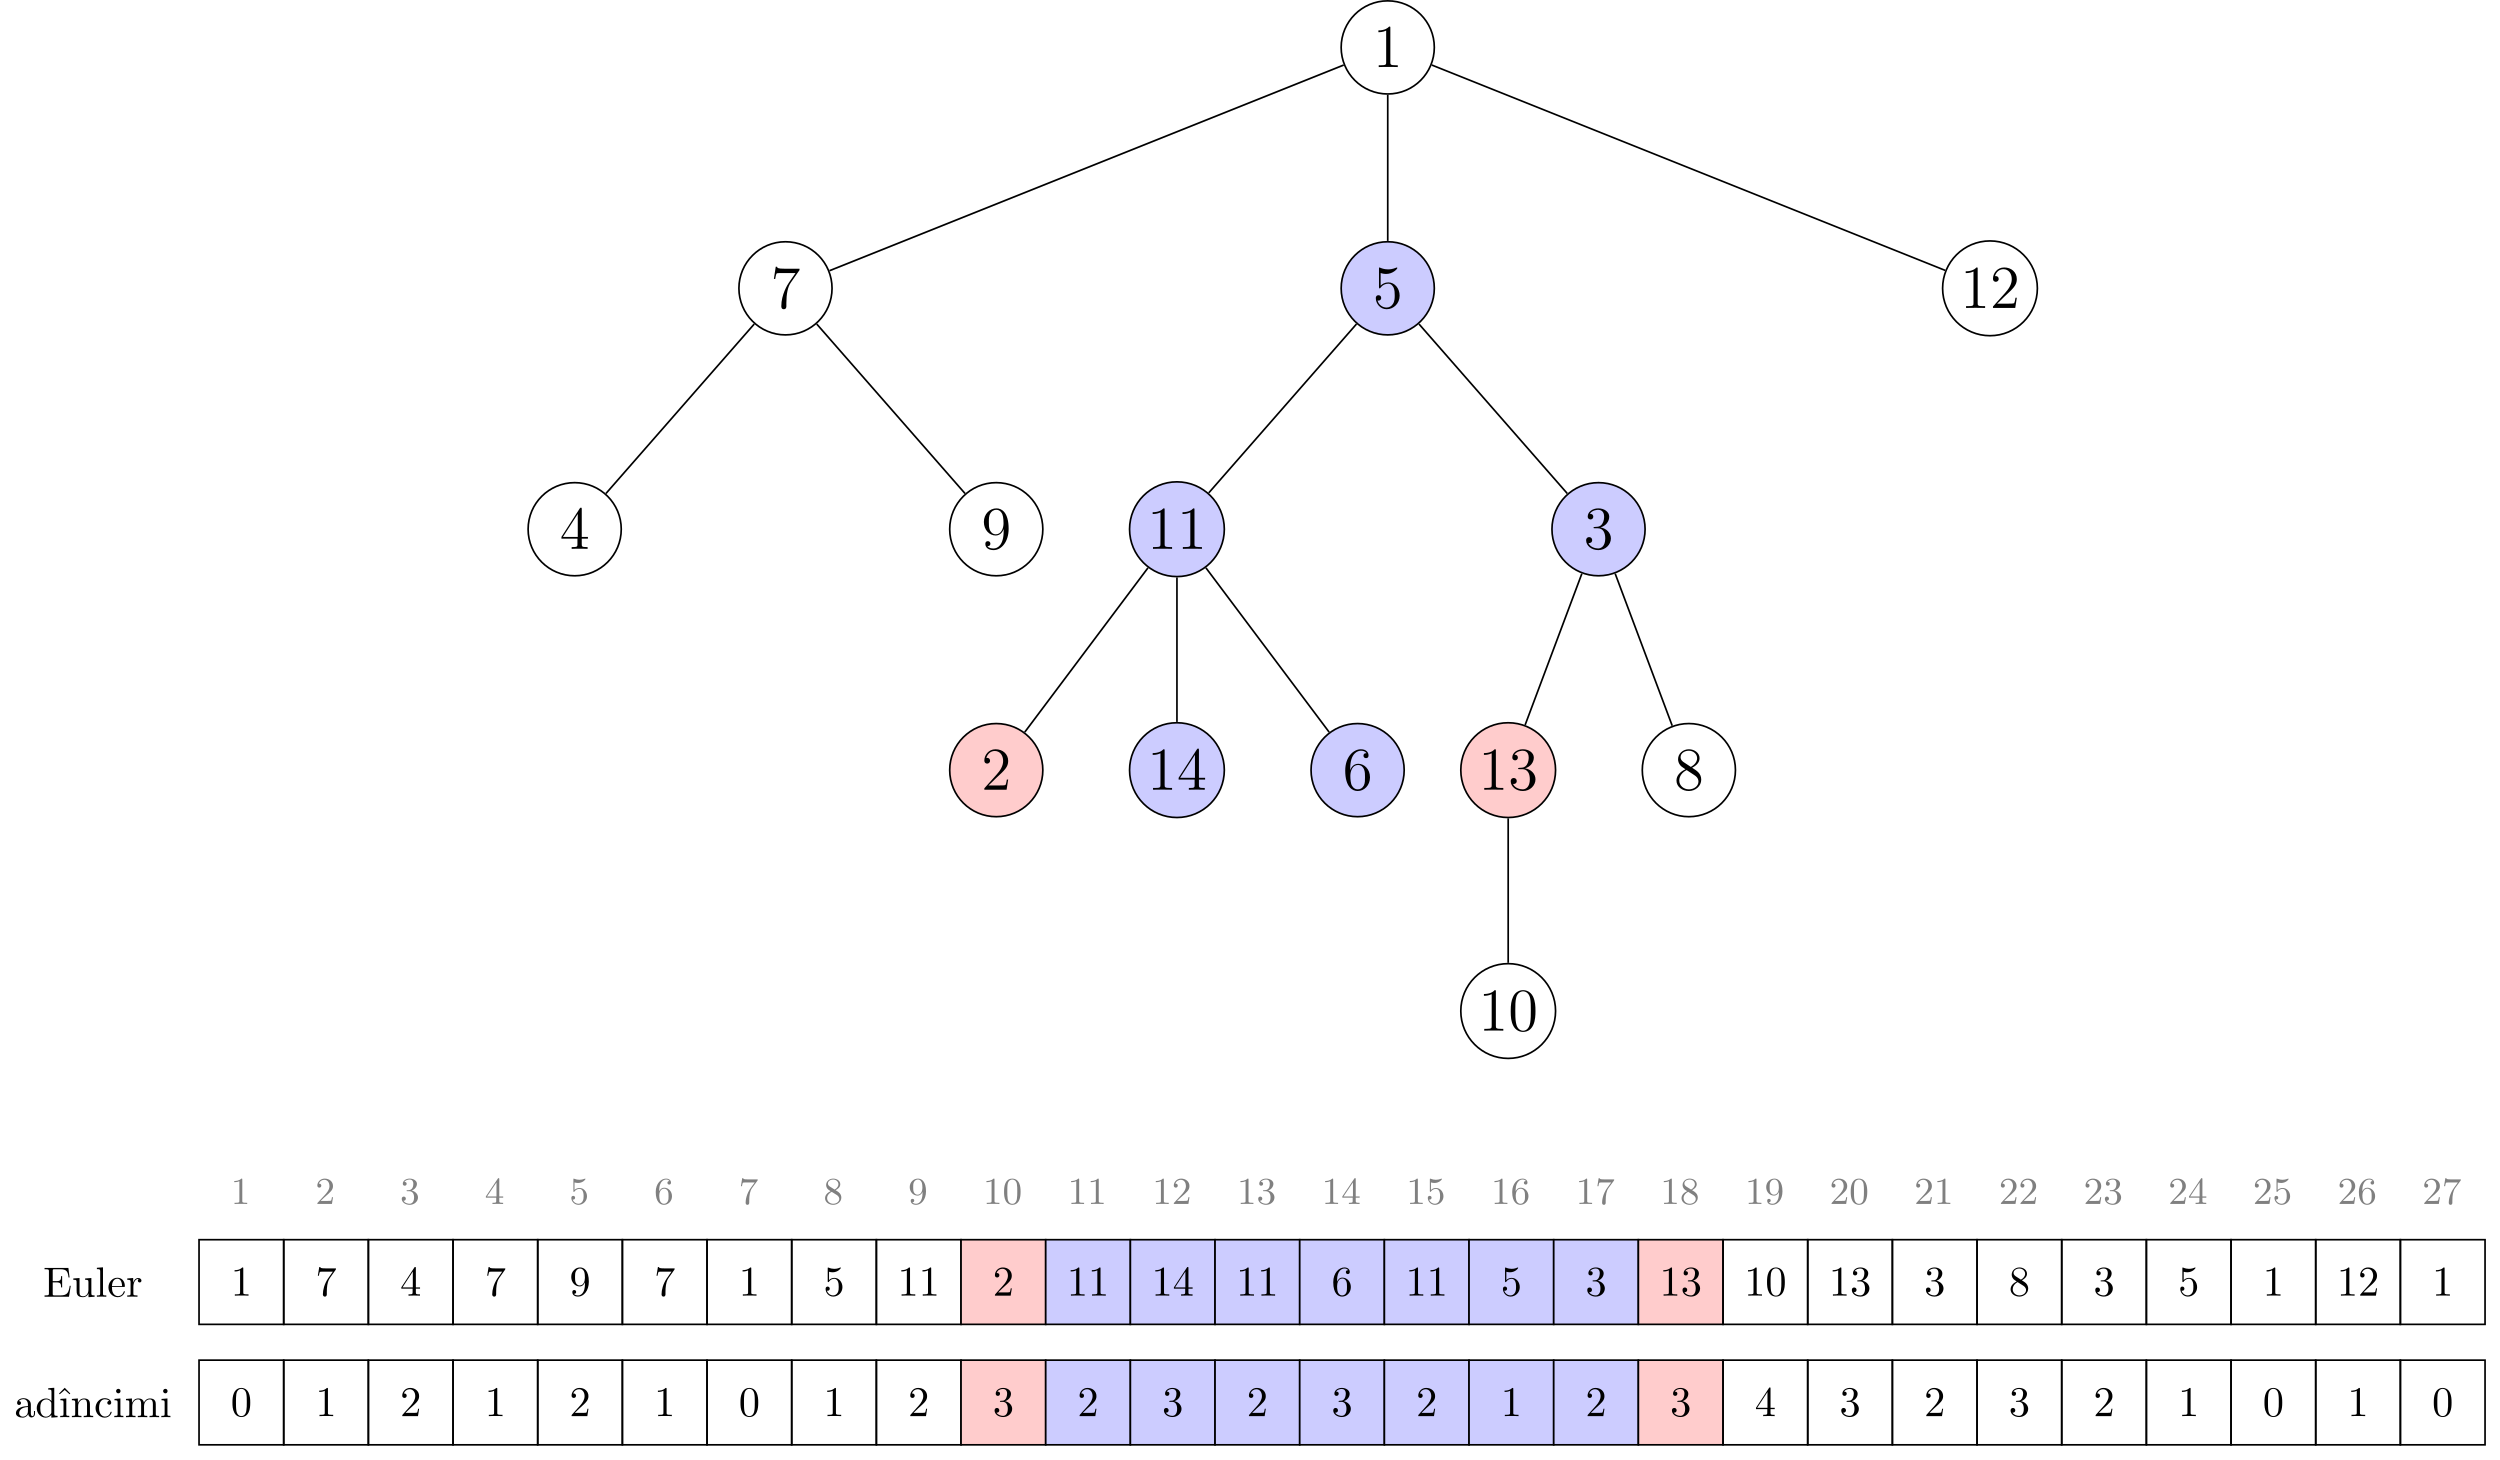 <?xml version="1.0" encoding="UTF-8"?>
<svg xmlns="http://www.w3.org/2000/svg" xmlns:xlink="http://www.w3.org/1999/xlink" width="588.343" height="343.538" viewBox="0 0 588.343 343.538">
<defs>
<g>
<g id="glyph-0-0">
<path d="M 4.125 -9.188 C 4.125 -9.531 4.125 -9.531 3.844 -9.531 C 3.5 -9.156 2.781 -8.625 1.312 -8.625 L 1.312 -8.203 C 1.641 -8.203 2.359 -8.203 3.141 -8.578 L 3.141 -1.109 C 3.141 -0.594 3.094 -0.422 1.844 -0.422 L 1.391 -0.422 L 1.391 0 C 1.781 -0.031 3.172 -0.031 3.641 -0.031 C 4.109 -0.031 5.5 -0.031 5.875 0 L 5.875 -0.422 L 5.438 -0.422 C 4.172 -0.422 4.125 -0.594 4.125 -1.109 Z M 4.125 -9.188 "/>
</g>
<g id="glyph-0-1">
<path d="M 6.812 -8.906 L 6.812 -9.234 L 3.359 -9.234 C 1.625 -9.234 1.594 -9.422 1.531 -9.703 L 1.219 -9.703 L 0.781 -6.828 L 1.094 -6.828 C 1.141 -7.078 1.266 -7.969 1.453 -8.141 C 1.562 -8.219 2.641 -8.219 2.844 -8.219 L 5.875 -8.219 L 4.359 -6.031 C 3.969 -5.484 2.531 -3.125 2.531 -0.438 C 2.531 -0.266 2.531 0.297 3.109 0.297 C 3.719 0.297 3.719 -0.266 3.719 -0.438 L 3.719 -1.156 C 3.719 -3.297 4.062 -4.969 4.734 -5.922 Z M 6.812 -8.906 "/>
</g>
<g id="glyph-0-2">
<path d="M 5.172 -9.344 C 5.172 -9.609 5.172 -9.688 4.984 -9.688 C 4.859 -9.688 4.812 -9.688 4.703 -9.516 L 0.391 -2.812 L 0.391 -2.391 L 4.156 -2.391 L 4.156 -1.094 C 4.156 -0.562 4.125 -0.422 3.078 -0.422 L 2.797 -0.422 L 2.797 0 C 3.125 -0.031 4.266 -0.031 4.656 -0.031 C 5.062 -0.031 6.203 -0.031 6.547 0 L 6.547 -0.422 L 6.25 -0.422 C 5.219 -0.422 5.172 -0.562 5.172 -1.094 L 5.172 -2.391 L 6.625 -2.391 L 6.625 -2.812 L 5.172 -2.812 Z M 4.234 -8.219 L 4.234 -2.812 L 0.75 -2.812 Z M 4.234 -8.219 "/>
</g>
<g id="glyph-0-3">
<path d="M 5.25 -4.172 C 5.25 -0.781 3.75 -0.094 2.891 -0.094 C 2.531 -0.094 1.781 -0.125 1.422 -0.625 L 1.5 -0.625 C 1.609 -0.609 2.125 -0.688 2.125 -1.219 C 2.125 -1.531 1.906 -1.812 1.531 -1.812 C 1.156 -1.812 0.938 -1.562 0.938 -1.188 C 0.938 -0.297 1.656 0.297 2.891 0.297 C 4.688 0.297 6.422 -1.609 6.422 -4.719 C 6.422 -8.578 4.812 -9.531 3.562 -9.531 C 1.984 -9.531 0.594 -8.219 0.594 -6.328 C 0.594 -4.438 1.922 -3.141 3.359 -3.141 C 4.422 -3.141 4.969 -3.922 5.25 -4.641 Z M 3.406 -3.422 C 2.516 -3.422 2.125 -4.156 2 -4.438 C 1.766 -4.984 1.766 -5.672 1.766 -6.312 C 1.766 -7.109 1.766 -7.797 2.141 -8.391 C 2.391 -8.781 2.781 -9.188 3.562 -9.188 C 4.375 -9.188 4.797 -8.484 4.938 -8.141 C 5.219 -7.438 5.219 -6.219 5.219 -6.016 C 5.219 -4.812 4.672 -3.422 3.406 -3.422 Z M 3.406 -3.422 "/>
</g>
<g id="glyph-0-4">
<path d="M 1.844 -8.219 C 2.453 -8.016 2.953 -8 3.109 -8 C 4.734 -8 5.766 -9.188 5.766 -9.391 C 5.766 -9.453 5.734 -9.531 5.656 -9.531 C 5.625 -9.531 5.594 -9.531 5.469 -9.469 C 4.656 -9.125 3.969 -9.078 3.594 -9.078 C 2.656 -9.078 1.984 -9.359 1.703 -9.484 C 1.609 -9.531 1.578 -9.531 1.562 -9.531 C 1.453 -9.531 1.453 -9.438 1.453 -9.203 L 1.453 -4.953 C 1.453 -4.688 1.453 -4.609 1.625 -4.609 C 1.688 -4.609 1.703 -4.625 1.844 -4.797 C 2.25 -5.375 2.922 -5.719 3.641 -5.719 C 4.406 -5.719 4.781 -5.016 4.891 -4.781 C 5.141 -4.219 5.156 -3.516 5.156 -2.969 C 5.156 -2.422 5.156 -1.609 4.75 -0.969 C 4.438 -0.438 3.875 -0.094 3.234 -0.094 C 2.297 -0.094 1.359 -0.734 1.109 -1.781 C 1.172 -1.75 1.266 -1.734 1.328 -1.734 C 1.578 -1.734 1.969 -1.875 1.969 -2.359 C 1.969 -2.766 1.688 -3 1.328 -3 C 1.078 -3 0.703 -2.875 0.703 -2.312 C 0.703 -1.094 1.672 0.297 3.266 0.297 C 4.891 0.297 6.312 -1.062 6.312 -2.891 C 6.312 -4.594 5.156 -6.016 3.656 -6.016 C 2.844 -6.016 2.203 -5.656 1.844 -5.25 Z M 1.844 -8.219 "/>
</g>
<g id="glyph-0-5">
<path d="M 6.312 -2.406 L 6 -2.406 C 5.953 -2.172 5.844 -1.375 5.688 -1.141 C 5.594 -1.016 4.781 -1.016 4.344 -1.016 L 1.688 -1.016 C 2.078 -1.344 2.953 -2.266 3.328 -2.609 C 5.516 -4.625 6.312 -5.359 6.312 -6.781 C 6.312 -8.438 5 -9.531 3.344 -9.531 C 1.672 -9.531 0.703 -8.125 0.703 -6.891 C 0.703 -6.156 1.328 -6.156 1.375 -6.156 C 1.672 -6.156 2.047 -6.375 2.047 -6.828 C 2.047 -7.234 1.781 -7.5 1.375 -7.5 C 1.25 -7.5 1.219 -7.5 1.172 -7.484 C 1.453 -8.469 2.219 -9.125 3.156 -9.125 C 4.375 -9.125 5.125 -8.109 5.125 -6.781 C 5.125 -5.562 4.422 -4.5 3.594 -3.578 L 0.703 -0.344 L 0.703 0 L 5.938 0 Z M 6.312 -2.406 "/>
</g>
<g id="glyph-0-6">
<path d="M 1.766 -4.984 C 1.766 -8.625 3.531 -9.188 4.297 -9.188 C 4.812 -9.188 5.328 -9.031 5.609 -8.609 C 5.438 -8.609 4.891 -8.609 4.891 -8.016 C 4.891 -7.703 5.109 -7.438 5.484 -7.438 C 5.844 -7.438 6.078 -7.641 6.078 -8.062 C 6.078 -8.812 5.531 -9.531 4.281 -9.531 C 2.484 -9.531 0.594 -7.688 0.594 -4.531 C 0.594 -0.594 2.312 0.297 3.531 0.297 C 5.094 0.297 6.422 -1.062 6.422 -2.922 C 6.422 -4.828 5.094 -6.109 3.656 -6.109 C 2.375 -6.109 1.906 -5 1.766 -4.609 Z M 3.531 -0.094 C 2.625 -0.094 2.188 -0.891 2.062 -1.188 C 1.938 -1.562 1.797 -2.266 1.797 -3.266 C 1.797 -4.406 2.312 -5.828 3.594 -5.828 C 4.391 -5.828 4.812 -5.297 5.016 -4.812 C 5.25 -4.281 5.25 -3.562 5.25 -2.938 C 5.25 -2.203 5.25 -1.562 4.984 -1.016 C 4.625 -0.328 4.109 -0.094 3.531 -0.094 Z M 3.531 -0.094 "/>
</g>
<g id="glyph-0-7">
<path d="M 2.641 -5.156 C 2.391 -5.141 2.344 -5.125 2.344 -4.984 C 2.344 -4.844 2.406 -4.844 2.672 -4.844 L 3.328 -4.844 C 4.547 -4.844 5.094 -3.844 5.094 -2.469 C 5.094 -0.594 4.109 -0.094 3.406 -0.094 C 2.719 -0.094 1.547 -0.422 1.141 -1.359 C 1.594 -1.297 2.016 -1.547 2.016 -2.062 C 2.016 -2.484 1.703 -2.766 1.312 -2.766 C 0.969 -2.766 0.594 -2.562 0.594 -2.016 C 0.594 -0.75 1.859 0.297 3.453 0.297 C 5.156 0.297 6.422 -1 6.422 -2.453 C 6.422 -3.766 5.359 -4.812 3.984 -5.047 C 5.234 -5.406 6.031 -6.453 6.031 -7.578 C 6.031 -8.703 4.859 -9.531 3.469 -9.531 C 2.031 -9.531 0.969 -8.656 0.969 -7.609 C 0.969 -7.047 1.422 -6.922 1.641 -6.922 C 1.938 -6.922 2.281 -7.141 2.281 -7.578 C 2.281 -8.031 1.938 -8.234 1.625 -8.234 C 1.531 -8.234 1.5 -8.234 1.469 -8.219 C 2.016 -9.188 3.359 -9.188 3.422 -9.188 C 3.906 -9.188 4.828 -8.984 4.828 -7.578 C 4.828 -7.297 4.797 -6.5 4.375 -5.875 C 3.938 -5.25 3.453 -5.203 3.062 -5.188 Z M 2.641 -5.156 "/>
</g>
<g id="glyph-0-8">
<path d="M 6.422 -4.594 C 6.422 -5.781 6.359 -6.938 5.844 -8.031 C 5.25 -9.219 4.219 -9.531 3.516 -9.531 C 2.688 -9.531 1.656 -9.125 1.141 -7.938 C 0.734 -7.031 0.594 -6.141 0.594 -4.594 C 0.594 -3.203 0.688 -2.156 1.203 -1.141 C 1.766 -0.047 2.75 0.297 3.5 0.297 C 4.75 0.297 5.469 -0.438 5.875 -1.281 C 6.391 -2.359 6.422 -3.766 6.422 -4.594 Z M 3.5 0.016 C 3.047 0.016 2.109 -0.25 1.844 -1.812 C 1.672 -2.672 1.672 -3.766 1.672 -4.766 C 1.672 -5.938 1.672 -7 1.906 -7.844 C 2.156 -8.812 2.891 -9.25 3.5 -9.25 C 4.047 -9.25 4.875 -8.922 5.156 -7.688 C 5.328 -6.875 5.328 -5.734 5.328 -4.766 C 5.328 -3.797 5.328 -2.719 5.172 -1.844 C 4.906 -0.266 4 0.016 3.5 0.016 Z M 3.5 0.016 "/>
</g>
<g id="glyph-0-9">
<path d="M 4.281 -5.172 C 4.984 -5.562 6.031 -6.219 6.031 -7.438 C 6.031 -8.672 4.828 -9.531 3.516 -9.531 C 2.094 -9.531 0.969 -8.484 0.969 -7.188 C 0.969 -6.703 1.125 -6.203 1.516 -5.719 C 1.672 -5.531 1.688 -5.516 2.703 -4.812 C 1.312 -4.172 0.594 -3.219 0.594 -2.172 C 0.594 -0.641 2.031 0.297 3.5 0.297 C 5.094 0.297 6.422 -0.875 6.422 -2.375 C 6.422 -3.844 5.391 -4.484 4.281 -5.172 Z M 2.328 -6.469 C 2.141 -6.594 1.562 -6.969 1.562 -7.672 C 1.562 -8.609 2.531 -9.188 3.5 -9.188 C 4.531 -9.188 5.453 -8.453 5.453 -7.422 C 5.453 -6.547 4.812 -5.844 3.984 -5.375 Z M 3 -4.625 L 4.734 -3.484 C 5.109 -3.234 5.766 -2.797 5.766 -1.922 C 5.766 -0.828 4.656 -0.094 3.516 -0.094 C 2.297 -0.094 1.25 -0.969 1.25 -2.172 C 1.25 -3.281 2.062 -4.188 3 -4.625 Z M 3 -4.625 "/>
</g>
<g id="glyph-1-0">
<path d="M 2.719 -5.734 C 2.719 -5.953 2.719 -5.969 2.5 -5.969 C 1.938 -5.406 1.109 -5.406 0.828 -5.406 L 0.828 -5.125 C 1 -5.125 1.547 -5.125 2.031 -5.359 L 2.031 -0.719 C 2.031 -0.391 2.016 -0.281 1.172 -0.281 L 0.891 -0.281 L 0.891 0 C 1.203 -0.031 2.016 -0.031 2.375 -0.031 C 2.75 -0.031 3.547 -0.031 3.875 0 L 3.875 -0.281 L 3.594 -0.281 C 2.75 -0.281 2.719 -0.391 2.719 -0.719 Z M 2.719 -5.734 "/>
</g>
<g id="glyph-1-1">
<path d="M 4.141 -1.594 L 3.891 -1.594 C 3.875 -1.469 3.797 -0.938 3.688 -0.797 C 3.625 -0.719 3.016 -0.719 2.828 -0.719 L 1.234 -0.719 L 2.125 -1.562 C 3.594 -2.828 4.141 -3.312 4.141 -4.219 C 4.141 -5.25 3.297 -5.969 2.188 -5.969 C 1.156 -5.969 0.453 -5.156 0.453 -4.344 C 0.453 -3.891 0.844 -3.844 0.922 -3.844 C 1.125 -3.844 1.391 -3.984 1.391 -4.312 C 1.391 -4.578 1.203 -4.781 0.922 -4.781 C 0.875 -4.781 0.859 -4.781 0.812 -4.766 C 1.031 -5.406 1.609 -5.688 2.094 -5.688 C 3 -5.688 3.312 -4.844 3.312 -4.219 C 3.312 -3.312 2.625 -2.562 2.203 -2.094 L 0.562 -0.328 C 0.453 -0.219 0.453 -0.203 0.453 0 L 3.891 0 Z M 4.141 -1.594 "/>
</g>
<g id="glyph-1-2">
<path d="M 2.734 -3.156 C 3.562 -3.469 3.969 -4.125 3.969 -4.75 C 3.969 -5.438 3.203 -5.969 2.266 -5.969 C 1.344 -5.969 0.641 -5.438 0.641 -4.766 C 0.641 -4.469 0.828 -4.297 1.094 -4.297 C 1.359 -4.297 1.547 -4.484 1.547 -4.75 C 1.547 -5.062 1.328 -5.188 1.016 -5.188 C 1.25 -5.562 1.797 -5.75 2.25 -5.75 C 2.984 -5.75 3.125 -5.156 3.125 -4.734 C 3.125 -4.469 3.078 -4.031 2.859 -3.688 C 2.578 -3.297 2.266 -3.281 2 -3.25 C 1.781 -3.234 1.766 -3.234 1.688 -3.234 C 1.609 -3.234 1.531 -3.219 1.531 -3.125 C 1.531 -3 1.609 -3 1.766 -3 L 2.172 -3 C 2.953 -3 3.297 -2.375 3.297 -1.531 C 3.297 -0.375 2.688 -0.047 2.234 -0.047 C 2.062 -0.047 1.188 -0.094 0.797 -0.766 C 1.109 -0.719 1.359 -0.938 1.359 -1.25 C 1.359 -1.547 1.141 -1.734 0.875 -1.734 C 0.656 -1.734 0.391 -1.594 0.391 -1.219 C 0.391 -0.422 1.219 0.203 2.266 0.203 C 3.375 0.203 4.219 -0.609 4.219 -1.531 C 4.219 -2.312 3.594 -2.969 2.734 -3.156 Z M 2.734 -3.156 "/>
</g>
<g id="glyph-1-3">
<path d="M 0.266 -1.766 L 0.266 -1.484 L 2.703 -1.484 L 2.703 -0.703 C 2.703 -0.375 2.688 -0.281 2.016 -0.281 L 1.812 -0.281 L 1.812 0 C 2.375 -0.031 3 -0.031 3.062 -0.031 C 3.109 -0.031 3.766 -0.031 4.328 0 L 4.328 -0.281 L 4.125 -0.281 C 3.453 -0.281 3.422 -0.375 3.422 -0.703 L 3.422 -1.484 L 4.344 -1.484 L 4.344 -1.766 L 3.422 -1.766 L 3.422 -5.828 C 3.422 -6.016 3.422 -6.078 3.25 -6.078 C 3.141 -6.078 3.141 -6.062 3.062 -5.938 Z M 0.547 -1.766 L 2.766 -5.078 L 2.766 -1.766 Z M 0.547 -1.766 "/>
</g>
<g id="glyph-1-4">
<path d="M 0.938 -3.094 C 0.938 -2.938 0.938 -2.828 1.062 -2.828 C 1.125 -2.828 1.156 -2.875 1.203 -2.953 C 1.484 -3.328 1.906 -3.547 2.375 -3.547 C 3.344 -3.547 3.344 -2.156 3.344 -1.844 C 3.344 -1.562 3.344 -1 3.078 -0.594 C 2.844 -0.219 2.469 -0.047 2.109 -0.047 C 1.594 -0.047 0.984 -0.391 0.766 -1.047 C 0.781 -1.047 0.828 -1.031 0.891 -1.031 C 1.078 -1.031 1.344 -1.141 1.344 -1.469 C 1.344 -1.75 1.141 -1.906 0.891 -1.906 C 0.703 -1.906 0.453 -1.797 0.453 -1.438 C 0.453 -0.625 1.141 0.203 2.141 0.203 C 3.219 0.203 4.141 -0.688 4.141 -1.797 C 4.141 -2.875 3.375 -3.766 2.391 -3.766 C 1.969 -3.766 1.531 -3.625 1.203 -3.297 L 1.203 -5.062 C 1.484 -4.984 1.766 -4.938 2.031 -4.938 C 3.141 -4.938 3.781 -5.734 3.781 -5.859 C 3.781 -5.938 3.734 -5.969 3.688 -5.969 C 3.672 -5.969 3.656 -5.969 3.562 -5.922 C 3.141 -5.766 2.734 -5.688 2.359 -5.688 C 1.969 -5.688 1.562 -5.766 1.156 -5.922 C 1.062 -5.969 1.047 -5.969 1.047 -5.969 C 0.938 -5.969 0.938 -5.891 0.938 -5.734 Z M 0.938 -3.094 "/>
</g>
<g id="glyph-1-5">
<path d="M 1.203 -2.969 C 1.203 -3.891 1.297 -4.391 1.547 -4.859 C 1.719 -5.234 2.156 -5.75 2.828 -5.75 C 3 -5.75 3.422 -5.719 3.625 -5.391 C 3.297 -5.391 3.141 -5.219 3.141 -4.984 C 3.141 -4.75 3.312 -4.562 3.562 -4.562 C 3.812 -4.562 3.984 -4.734 3.984 -5 C 3.984 -5.5 3.625 -5.969 2.812 -5.969 C 1.656 -5.969 0.391 -4.828 0.391 -2.828 C 0.391 -0.406 1.484 0.203 2.328 0.203 C 3.312 0.203 4.219 -0.641 4.219 -1.828 C 4.219 -2.953 3.391 -3.828 2.375 -3.828 C 1.844 -3.828 1.453 -3.5 1.203 -2.969 Z M 2.312 -0.047 C 1.797 -0.047 1.5 -0.469 1.406 -0.734 C 1.234 -1.141 1.219 -1.891 1.219 -2.031 C 1.219 -2.625 1.5 -3.594 2.359 -3.594 C 2.5 -3.594 2.938 -3.594 3.234 -3.047 C 3.406 -2.703 3.406 -2.266 3.406 -1.828 C 3.406 -1.406 3.406 -0.953 3.234 -0.625 C 2.953 -0.109 2.562 -0.047 2.312 -0.047 Z M 2.312 -0.047 "/>
</g>
<g id="glyph-1-6">
<path d="M 4.391 -5.469 C 4.469 -5.562 4.469 -5.594 4.469 -5.781 L 2.25 -5.781 C 1.109 -5.781 1.078 -5.891 1.062 -6.062 L 0.812 -6.062 L 0.516 -4.188 L 0.766 -4.188 C 0.797 -4.391 0.875 -4.891 0.984 -5 C 1.047 -5.062 1.766 -5.062 1.891 -5.062 L 3.766 -5.062 L 2.906 -3.891 C 1.734 -2.281 1.625 -0.812 1.625 -0.312 C 1.625 -0.203 1.625 0.203 2.047 0.203 C 2.469 0.203 2.469 -0.203 2.469 -0.312 L 2.469 -0.75 C 2.469 -2.078 2.656 -3.109 3.141 -3.766 Z M 4.391 -5.469 "/>
</g>
<g id="glyph-1-7">
<path d="M 1.547 -4.078 C 1.281 -4.25 1.062 -4.484 1.062 -4.812 C 1.062 -5.406 1.688 -5.75 2.281 -5.75 C 2.984 -5.75 3.531 -5.266 3.531 -4.641 C 3.531 -4.016 3 -3.594 2.641 -3.391 Z M 2.859 -3.25 C 3.312 -3.469 3.969 -3.906 3.969 -4.641 C 3.969 -5.484 3.125 -5.969 2.312 -5.969 C 1.375 -5.969 0.641 -5.297 0.641 -4.469 C 0.641 -4.141 0.766 -3.812 0.984 -3.547 C 1.125 -3.375 1.188 -3.344 1.703 -3.016 C 0.922 -2.641 0.391 -2.094 0.391 -1.359 C 0.391 -0.406 1.328 0.203 2.297 0.203 C 3.344 0.203 4.219 -0.531 4.219 -1.5 C 4.219 -2.375 3.547 -2.812 3.328 -2.953 C 3.234 -3.016 2.969 -3.188 2.859 -3.25 Z M 1.953 -2.859 L 3.078 -2.156 C 3.281 -2.031 3.734 -1.734 3.734 -1.188 C 3.734 -0.484 3.016 -0.047 2.312 -0.047 C 1.531 -0.047 0.875 -0.609 0.875 -1.359 C 0.875 -2 1.312 -2.531 1.953 -2.859 Z M 1.953 -2.859 "/>
</g>
<g id="glyph-1-8">
<path d="M 3.406 -2.828 L 3.406 -2.625 C 3.406 -0.438 2.406 -0.047 1.891 -0.047 C 1.688 -0.047 1.234 -0.094 1 -0.391 L 1.031 -0.391 C 1.109 -0.375 1.453 -0.438 1.453 -0.797 C 1.453 -1.031 1.297 -1.203 1.047 -1.203 C 0.797 -1.203 0.625 -1.047 0.625 -0.781 C 0.625 -0.188 1.094 0.203 1.906 0.203 C 3.062 0.203 4.219 -0.984 4.219 -2.953 C 4.219 -5.375 3.141 -5.969 2.328 -5.969 C 1.297 -5.969 0.391 -5.141 0.391 -3.969 C 0.391 -2.828 1.203 -1.969 2.219 -1.969 C 2.875 -1.969 3.234 -2.438 3.406 -2.828 Z M 2.25 -2.188 C 2.094 -2.188 1.656 -2.188 1.375 -2.75 C 1.203 -3.078 1.203 -3.531 1.203 -3.953 C 1.203 -4.391 1.203 -4.828 1.391 -5.172 C 1.656 -5.625 2.016 -5.75 2.328 -5.75 C 2.938 -5.75 3.188 -5.125 3.219 -5.047 C 3.344 -4.703 3.375 -4.156 3.375 -3.781 C 3.375 -3.125 3.078 -2.188 2.25 -2.188 Z M 2.25 -2.188 "/>
</g>
<g id="glyph-1-9">
<path d="M 4.25 -2.875 C 4.25 -3.469 4.219 -4.25 3.906 -4.922 C 3.5 -5.766 2.828 -5.969 2.312 -5.969 C 1.766 -5.969 1.078 -5.766 0.688 -4.891 C 0.406 -4.281 0.359 -3.547 0.359 -2.875 C 0.359 -2.281 0.375 -1.422 0.766 -0.703 C 1.188 0.047 1.891 0.203 2.297 0.203 C 2.875 0.203 3.547 -0.047 3.922 -0.875 C 4.188 -1.484 4.25 -2.156 4.25 -2.875 Z M 2.312 -0.031 C 2.031 -0.031 1.391 -0.156 1.219 -1.172 C 1.125 -1.688 1.125 -2.469 1.125 -2.984 C 1.125 -3.594 1.125 -4.297 1.234 -4.797 C 1.422 -5.594 1.984 -5.75 2.297 -5.75 C 2.641 -5.75 3.203 -5.562 3.375 -4.734 C 3.469 -4.25 3.469 -3.547 3.469 -2.984 C 3.469 -2.422 3.469 -1.672 3.375 -1.141 C 3.188 -0.109 2.531 -0.031 2.312 -0.031 Z M 2.312 -0.031 "/>
</g>
<g id="glyph-2-0">
<path d="M 1.359 -0.781 C 1.359 -0.422 1.328 -0.312 0.562 -0.312 L 0.328 -0.312 L 0.328 0 L 6.078 0 L 6.5 -2.578 L 6.25 -2.578 C 6 -1.031 5.766 -0.312 4.062 -0.312 L 2.734 -0.312 C 2.266 -0.312 2.25 -0.375 2.25 -0.703 L 2.25 -3.375 L 3.141 -3.375 C 4.109 -3.375 4.219 -3.047 4.219 -2.203 L 4.469 -2.203 L 4.469 -4.844 L 4.219 -4.844 C 4.219 -3.984 4.109 -3.672 3.141 -3.672 L 2.25 -3.672 L 2.25 -6.078 C 2.25 -6.406 2.266 -6.469 2.734 -6.469 L 4.016 -6.469 C 5.547 -6.469 5.812 -5.922 5.969 -4.531 L 6.219 -4.531 L 5.938 -6.781 L 0.328 -6.781 L 0.328 -6.469 L 0.562 -6.469 C 1.328 -6.469 1.359 -6.359 1.359 -6 Z M 1.359 -0.781 "/>
</g>
<g id="glyph-2-1">
<path d="M 3.891 -0.781 L 3.891 0.109 L 5.328 0 L 5.328 -0.312 C 4.641 -0.312 4.562 -0.375 4.562 -0.875 L 4.562 -4.406 L 3.094 -4.297 L 3.094 -3.984 C 3.781 -3.984 3.875 -3.922 3.875 -3.422 L 3.875 -1.656 C 3.875 -0.781 3.391 -0.109 2.656 -0.109 C 1.828 -0.109 1.781 -0.578 1.781 -1.094 L 1.781 -4.406 L 0.312 -4.297 L 0.312 -3.984 C 1.094 -3.984 1.094 -3.953 1.094 -3.078 L 1.094 -1.578 C 1.094 -0.797 1.094 0.109 2.609 0.109 C 3.172 0.109 3.609 -0.172 3.891 -0.781 Z M 3.891 -0.781 "/>
</g>
<g id="glyph-2-2">
<path d="M 1.766 -6.922 L 0.328 -6.812 L 0.328 -6.5 C 1.031 -6.5 1.109 -6.438 1.109 -5.938 L 1.109 -0.75 C 1.109 -0.312 1 -0.312 0.328 -0.312 L 0.328 0 C 0.656 -0.016 1.188 -0.031 1.438 -0.031 C 1.688 -0.031 2.172 -0.016 2.547 0 L 2.547 -0.312 C 1.875 -0.312 1.766 -0.312 1.766 -0.75 Z M 1.766 -6.922 "/>
</g>
<g id="glyph-2-3">
<path d="M 1.109 -2.516 C 1.172 -4 2.016 -4.25 2.359 -4.25 C 3.375 -4.25 3.484 -2.906 3.484 -2.516 Z M 1.109 -2.297 L 3.891 -2.297 C 4.109 -2.297 4.141 -2.297 4.141 -2.516 C 4.141 -3.5 3.594 -4.469 2.359 -4.469 C 1.203 -4.469 0.281 -3.438 0.281 -2.188 C 0.281 -0.859 1.328 0.109 2.469 0.109 C 3.688 0.109 4.141 -1 4.141 -1.188 C 4.141 -1.281 4.062 -1.312 4 -1.312 C 3.922 -1.312 3.891 -1.25 3.875 -1.172 C 3.531 -0.141 2.625 -0.141 2.531 -0.141 C 2.031 -0.141 1.641 -0.438 1.406 -0.812 C 1.109 -1.281 1.109 -1.938 1.109 -2.297 Z M 1.109 -2.297 "/>
</g>
<g id="glyph-2-4">
<path d="M 1.672 -3.312 L 1.672 -4.406 L 0.281 -4.297 L 0.281 -3.984 C 0.984 -3.984 1.062 -3.922 1.062 -3.422 L 1.062 -0.75 C 1.062 -0.312 0.953 -0.312 0.281 -0.312 L 0.281 0 C 0.672 -0.016 1.141 -0.031 1.422 -0.031 C 1.812 -0.031 2.281 -0.031 2.688 0 L 2.688 -0.312 L 2.469 -0.312 C 1.734 -0.312 1.719 -0.422 1.719 -0.781 L 1.719 -2.312 C 1.719 -3.297 2.141 -4.188 2.891 -4.188 C 2.953 -4.188 2.984 -4.188 3 -4.172 C 2.969 -4.172 2.766 -4.047 2.766 -3.781 C 2.766 -3.516 2.984 -3.359 3.203 -3.359 C 3.375 -3.359 3.625 -3.484 3.625 -3.797 C 3.625 -4.109 3.312 -4.406 2.891 -4.406 C 2.156 -4.406 1.797 -3.734 1.672 -3.312 Z M 1.672 -3.312 "/>
</g>
<g id="glyph-2-5">
<path d="M 2.938 -6.375 C 2.938 -6.625 2.938 -6.641 2.703 -6.641 C 2.078 -6 1.203 -6 0.891 -6 L 0.891 -5.688 C 1.094 -5.688 1.672 -5.688 2.188 -5.953 L 2.188 -0.781 C 2.188 -0.422 2.156 -0.312 1.266 -0.312 L 0.953 -0.312 L 0.953 0 C 1.297 -0.031 2.156 -0.031 2.562 -0.031 C 2.953 -0.031 3.828 -0.031 4.172 0 L 4.172 -0.312 L 3.859 -0.312 C 2.953 -0.312 2.938 -0.422 2.938 -0.781 Z M 2.938 -6.375 "/>
</g>
<g id="glyph-2-6">
<path d="M 4.75 -6.078 C 4.828 -6.188 4.828 -6.203 4.828 -6.422 L 2.406 -6.422 C 1.203 -6.422 1.172 -6.547 1.141 -6.734 L 0.891 -6.734 L 0.562 -4.688 L 0.812 -4.688 C 0.844 -4.844 0.922 -5.469 1.062 -5.594 C 1.125 -5.656 1.906 -5.656 2.031 -5.656 L 4.094 -5.656 C 3.984 -5.5 3.203 -4.406 2.984 -4.078 C 2.078 -2.734 1.75 -1.344 1.75 -0.328 C 1.75 -0.234 1.75 0.219 2.219 0.219 C 2.672 0.219 2.672 -0.234 2.672 -0.328 L 2.672 -0.844 C 2.672 -1.391 2.703 -1.938 2.781 -2.469 C 2.828 -2.703 2.953 -3.562 3.406 -4.172 Z M 4.75 -6.078 "/>
</g>
<g id="glyph-2-7">
<path d="M 2.938 -1.641 L 2.938 -0.781 C 2.938 -0.422 2.906 -0.312 2.172 -0.312 L 1.969 -0.312 L 1.969 0 C 2.375 -0.031 2.891 -0.031 3.312 -0.031 C 3.734 -0.031 4.25 -0.031 4.672 0 L 4.672 -0.312 L 4.453 -0.312 C 3.719 -0.312 3.703 -0.422 3.703 -0.781 L 3.703 -1.641 L 4.688 -1.641 L 4.688 -1.953 L 3.703 -1.953 L 3.703 -6.484 C 3.703 -6.688 3.703 -6.75 3.531 -6.75 C 3.453 -6.75 3.422 -6.75 3.344 -6.625 L 0.281 -1.953 L 0.281 -1.641 Z M 2.984 -1.953 L 0.562 -1.953 L 2.984 -5.672 Z M 2.984 -1.953 "/>
</g>
<g id="glyph-2-8">
<path d="M 3.656 -3.172 L 3.656 -2.844 C 3.656 -0.516 2.625 -0.062 2.047 -0.062 C 1.875 -0.062 1.328 -0.078 1.062 -0.422 C 1.5 -0.422 1.578 -0.703 1.578 -0.875 C 1.578 -1.188 1.344 -1.328 1.125 -1.328 C 0.969 -1.328 0.672 -1.25 0.672 -0.859 C 0.672 -0.188 1.203 0.219 2.047 0.219 C 3.344 0.219 4.562 -1.141 4.562 -3.281 C 4.562 -5.969 3.406 -6.641 2.516 -6.641 C 1.969 -6.641 1.484 -6.453 1.062 -6.016 C 0.641 -5.562 0.422 -5.141 0.422 -4.391 C 0.422 -3.156 1.297 -2.172 2.406 -2.172 C 3.016 -2.172 3.422 -2.594 3.656 -3.172 Z M 2.422 -2.406 C 2.266 -2.406 1.797 -2.406 1.5 -3.031 C 1.312 -3.406 1.312 -3.891 1.312 -4.391 C 1.312 -4.922 1.312 -5.391 1.531 -5.766 C 1.797 -6.266 2.172 -6.391 2.516 -6.391 C 2.984 -6.391 3.312 -6.047 3.484 -5.609 C 3.594 -5.281 3.641 -4.656 3.641 -4.203 C 3.641 -3.375 3.297 -2.406 2.422 -2.406 Z M 2.422 -2.406 "/>
</g>
<g id="glyph-2-9">
<path d="M 4.469 -2 C 4.469 -3.188 3.656 -4.188 2.578 -4.188 C 2.109 -4.188 1.672 -4.031 1.312 -3.672 L 1.312 -5.625 C 1.516 -5.562 1.844 -5.5 2.156 -5.5 C 3.391 -5.5 4.094 -6.406 4.094 -6.531 C 4.094 -6.594 4.062 -6.641 3.984 -6.641 C 3.984 -6.641 3.953 -6.641 3.906 -6.609 C 3.703 -6.516 3.219 -6.312 2.547 -6.312 C 2.156 -6.312 1.688 -6.391 1.219 -6.594 C 1.141 -6.625 1.125 -6.625 1.109 -6.625 C 1 -6.625 1 -6.547 1 -6.391 L 1 -3.438 C 1 -3.266 1 -3.188 1.141 -3.188 C 1.219 -3.188 1.234 -3.203 1.281 -3.266 C 1.391 -3.422 1.75 -3.969 2.562 -3.969 C 3.078 -3.969 3.328 -3.516 3.406 -3.328 C 3.562 -2.953 3.594 -2.578 3.594 -2.078 C 3.594 -1.719 3.594 -1.125 3.344 -0.703 C 3.109 -0.312 2.734 -0.062 2.281 -0.062 C 1.562 -0.062 0.984 -0.594 0.812 -1.172 C 0.844 -1.172 0.875 -1.156 0.984 -1.156 C 1.312 -1.156 1.484 -1.406 1.484 -1.641 C 1.484 -1.891 1.312 -2.141 0.984 -2.141 C 0.844 -2.141 0.5 -2.062 0.5 -1.609 C 0.5 -0.75 1.188 0.219 2.297 0.219 C 3.453 0.219 4.469 -0.734 4.469 -2 Z M 4.469 -2 "/>
</g>
<g id="glyph-2-10">
<path d="M 1.266 -0.766 L 2.328 -1.797 C 3.875 -3.172 4.469 -3.703 4.469 -4.703 C 4.469 -5.844 3.578 -6.641 2.359 -6.641 C 1.234 -6.641 0.5 -5.719 0.5 -4.828 C 0.5 -4.281 1 -4.281 1.031 -4.281 C 1.203 -4.281 1.547 -4.391 1.547 -4.812 C 1.547 -5.062 1.359 -5.328 1.016 -5.328 C 0.938 -5.328 0.922 -5.328 0.891 -5.312 C 1.109 -5.969 1.656 -6.328 2.234 -6.328 C 3.141 -6.328 3.562 -5.516 3.562 -4.703 C 3.562 -3.906 3.078 -3.125 2.516 -2.5 L 0.609 -0.375 C 0.5 -0.266 0.5 -0.234 0.5 0 L 4.203 0 L 4.469 -1.734 L 4.234 -1.734 C 4.172 -1.438 4.109 -1 4 -0.844 C 3.938 -0.766 3.281 -0.766 3.062 -0.766 Z M 1.266 -0.766 "/>
</g>
<g id="glyph-2-11">
<path d="M 1.312 -3.266 L 1.312 -3.516 C 1.312 -6.031 2.547 -6.391 3.062 -6.391 C 3.297 -6.391 3.719 -6.328 3.938 -5.984 C 3.781 -5.984 3.391 -5.984 3.391 -5.547 C 3.391 -5.234 3.625 -5.078 3.844 -5.078 C 4 -5.078 4.312 -5.172 4.312 -5.562 C 4.312 -6.156 3.875 -6.641 3.047 -6.641 C 1.766 -6.641 0.422 -5.359 0.422 -3.156 C 0.422 -0.484 1.578 0.219 2.5 0.219 C 3.609 0.219 4.562 -0.719 4.562 -2.031 C 4.562 -3.297 3.672 -4.25 2.562 -4.25 C 1.891 -4.25 1.516 -3.75 1.312 -3.266 Z M 2.5 -0.062 C 1.875 -0.062 1.578 -0.656 1.516 -0.812 C 1.328 -1.281 1.328 -2.078 1.328 -2.25 C 1.328 -3.031 1.656 -4.031 2.547 -4.031 C 2.719 -4.031 3.172 -4.031 3.484 -3.406 C 3.656 -3.047 3.656 -2.531 3.656 -2.047 C 3.656 -1.562 3.656 -1.062 3.484 -0.703 C 3.188 -0.109 2.734 -0.062 2.5 -0.062 Z M 2.5 -0.062 "/>
</g>
<g id="glyph-2-12">
<path d="M 2.891 -3.516 C 3.703 -3.781 4.281 -4.469 4.281 -5.266 C 4.281 -6.078 3.406 -6.641 2.453 -6.641 C 1.453 -6.641 0.688 -6.047 0.688 -5.281 C 0.688 -4.953 0.906 -4.766 1.203 -4.766 C 1.5 -4.766 1.703 -4.984 1.703 -5.281 C 1.703 -5.766 1.234 -5.766 1.094 -5.766 C 1.391 -6.266 2.047 -6.391 2.406 -6.391 C 2.828 -6.391 3.375 -6.172 3.375 -5.281 C 3.375 -5.156 3.344 -4.578 3.094 -4.141 C 2.797 -3.656 2.453 -3.625 2.203 -3.625 C 2.125 -3.609 1.891 -3.594 1.812 -3.594 C 1.734 -3.578 1.672 -3.562 1.672 -3.469 C 1.672 -3.359 1.734 -3.359 1.906 -3.359 L 2.344 -3.359 C 3.156 -3.359 3.531 -2.688 3.531 -1.703 C 3.531 -0.344 2.844 -0.062 2.406 -0.062 C 1.969 -0.062 1.219 -0.234 0.875 -0.812 C 1.219 -0.766 1.531 -0.984 1.531 -1.359 C 1.531 -1.719 1.266 -1.922 0.984 -1.922 C 0.734 -1.922 0.422 -1.781 0.422 -1.344 C 0.422 -0.438 1.344 0.219 2.438 0.219 C 3.656 0.219 4.562 -0.688 4.562 -1.703 C 4.562 -2.516 3.922 -3.297 2.891 -3.516 Z M 2.891 -3.516 "/>
</g>
<g id="glyph-2-13">
<path d="M 4.578 -3.188 C 4.578 -3.984 4.531 -4.781 4.188 -5.516 C 3.734 -6.484 2.906 -6.641 2.5 -6.641 C 1.891 -6.641 1.172 -6.375 0.75 -5.453 C 0.438 -4.766 0.391 -3.984 0.391 -3.188 C 0.391 -2.438 0.422 -1.547 0.844 -0.781 C 1.266 0.016 2 0.219 2.484 0.219 C 3.016 0.219 3.781 0.016 4.219 -0.938 C 4.531 -1.625 4.578 -2.406 4.578 -3.188 Z M 2.484 0 C 2.094 0 1.5 -0.25 1.328 -1.203 C 1.219 -1.797 1.219 -2.719 1.219 -3.312 C 1.219 -3.953 1.219 -4.609 1.297 -5.141 C 1.484 -6.328 2.234 -6.422 2.484 -6.422 C 2.812 -6.422 3.469 -6.234 3.656 -5.25 C 3.766 -4.688 3.766 -3.938 3.766 -3.312 C 3.766 -2.562 3.766 -1.891 3.656 -1.25 C 3.5 -0.297 2.938 0 2.484 0 Z M 2.484 0 "/>
</g>
<g id="glyph-2-14">
<path d="M 1.625 -4.562 C 1.172 -4.859 1.125 -5.188 1.125 -5.359 C 1.125 -5.969 1.781 -6.391 2.484 -6.391 C 3.203 -6.391 3.844 -5.875 3.844 -5.156 C 3.844 -4.578 3.453 -4.109 2.859 -3.766 Z M 3.078 -3.609 C 3.797 -3.984 4.281 -4.5 4.281 -5.156 C 4.281 -6.078 3.406 -6.641 2.5 -6.641 C 1.5 -6.641 0.688 -5.906 0.688 -4.969 C 0.688 -4.797 0.703 -4.344 1.125 -3.875 C 1.234 -3.766 1.609 -3.516 1.859 -3.344 C 1.281 -3.047 0.422 -2.5 0.422 -1.5 C 0.422 -0.453 1.438 0.219 2.484 0.219 C 3.609 0.219 4.562 -0.609 4.562 -1.672 C 4.562 -2.031 4.453 -2.484 4.062 -2.906 C 3.875 -3.109 3.719 -3.203 3.078 -3.609 Z M 2.078 -3.188 L 3.312 -2.406 C 3.594 -2.219 4.062 -1.922 4.062 -1.312 C 4.062 -0.578 3.312 -0.062 2.5 -0.062 C 1.641 -0.062 0.922 -0.672 0.922 -1.5 C 0.922 -2.078 1.234 -2.719 2.078 -3.188 Z M 2.078 -3.188 "/>
</g>
<g id="glyph-2-15">
<path d="M 3.312 -0.75 C 3.359 -0.359 3.625 0.062 4.094 0.062 C 4.312 0.062 4.922 -0.078 4.922 -0.891 L 4.922 -1.453 L 4.672 -1.453 L 4.672 -0.891 C 4.672 -0.312 4.422 -0.25 4.312 -0.25 C 3.984 -0.25 3.938 -0.703 3.938 -0.75 L 3.938 -2.734 C 3.938 -3.156 3.938 -3.547 3.578 -3.922 C 3.188 -4.312 2.688 -4.469 2.219 -4.469 C 1.391 -4.469 0.703 -4 0.703 -3.344 C 0.703 -3.047 0.906 -2.875 1.172 -2.875 C 1.453 -2.875 1.625 -3.078 1.625 -3.328 C 1.625 -3.453 1.578 -3.781 1.109 -3.781 C 1.391 -4.141 1.875 -4.25 2.188 -4.25 C 2.688 -4.25 3.25 -3.859 3.25 -2.969 L 3.25 -2.609 C 2.734 -2.578 2.047 -2.547 1.422 -2.25 C 0.672 -1.906 0.422 -1.391 0.422 -0.953 C 0.422 -0.141 1.391 0.109 2.016 0.109 C 2.672 0.109 3.125 -0.297 3.312 -0.75 Z M 3.25 -2.391 L 3.25 -1.391 C 3.25 -0.453 2.531 -0.109 2.078 -0.109 C 1.594 -0.109 1.188 -0.453 1.188 -0.953 C 1.188 -1.5 1.609 -2.328 3.25 -2.391 Z M 3.25 -2.391 "/>
</g>
<g id="glyph-2-16">
<path d="M 3.781 -0.547 L 3.781 0.109 L 5.25 0 L 5.25 -0.312 C 4.562 -0.312 4.469 -0.375 4.469 -0.875 L 4.469 -6.922 L 3.047 -6.812 L 3.047 -6.5 C 3.734 -6.5 3.812 -6.438 3.812 -5.938 L 3.812 -3.781 C 3.531 -4.141 3.094 -4.406 2.562 -4.406 C 1.391 -4.406 0.344 -3.422 0.344 -2.141 C 0.344 -0.875 1.312 0.109 2.453 0.109 C 3.094 0.109 3.531 -0.234 3.781 -0.547 Z M 3.781 -3.219 L 3.781 -1.172 C 3.781 -1 3.781 -0.984 3.672 -0.812 C 3.375 -0.328 2.938 -0.109 2.5 -0.109 C 2.047 -0.109 1.688 -0.375 1.453 -0.75 C 1.203 -1.156 1.172 -1.719 1.172 -2.141 C 1.172 -2.5 1.188 -3.094 1.469 -3.547 C 1.688 -3.859 2.062 -4.188 2.609 -4.188 C 2.953 -4.188 3.375 -4.031 3.672 -3.594 C 3.781 -3.422 3.781 -3.406 3.781 -3.219 Z M 3.781 -3.219 "/>
</g>
<g id="glyph-2-17">
<path d="M 2.5 -6.922 L 1.156 -5.562 L 1.328 -5.391 L 2.5 -6.406 L 3.641 -5.391 L 3.812 -5.562 Z M 2.5 -6.922 "/>
</g>
<g id="glyph-2-18">
<path d="M 1.766 -4.406 L 0.375 -4.297 L 0.375 -3.984 C 1.016 -3.984 1.109 -3.922 1.109 -3.438 L 1.109 -0.75 C 1.109 -0.312 1 -0.312 0.328 -0.312 L 0.328 0 C 0.641 -0.016 1.188 -0.031 1.422 -0.031 C 1.781 -0.031 2.125 -0.016 2.469 0 L 2.469 -0.312 C 1.797 -0.312 1.766 -0.359 1.766 -0.75 Z M 1.766 -4.406 "/>
</g>
<g id="glyph-2-19">
<path d="M 1.094 -3.422 L 1.094 -0.75 C 1.094 -0.312 0.984 -0.312 0.312 -0.312 L 0.312 0 C 0.672 -0.016 1.172 -0.031 1.453 -0.031 C 1.703 -0.031 2.219 -0.016 2.562 0 L 2.562 -0.312 C 1.891 -0.312 1.781 -0.312 1.781 -0.75 L 1.781 -2.594 C 1.781 -3.625 2.5 -4.188 3.125 -4.188 C 3.766 -4.188 3.875 -3.656 3.875 -3.078 L 3.875 -0.75 C 3.875 -0.312 3.766 -0.312 3.094 -0.312 L 3.094 0 C 3.438 -0.016 3.953 -0.031 4.219 -0.031 C 4.469 -0.031 5 -0.016 5.328 0 L 5.328 -0.312 C 4.812 -0.312 4.562 -0.312 4.562 -0.609 L 4.562 -2.516 C 4.562 -3.375 4.562 -3.672 4.25 -4.031 C 4.109 -4.203 3.781 -4.406 3.203 -4.406 C 2.469 -4.406 2 -3.984 1.719 -3.359 L 1.719 -4.406 L 0.312 -4.297 L 0.312 -3.984 C 1.016 -3.984 1.094 -3.922 1.094 -3.422 Z M 1.094 -3.422 "/>
</g>
<g id="glyph-2-20">
<path d="M 1.172 -2.172 C 1.172 -3.797 1.984 -4.219 2.516 -4.219 C 2.609 -4.219 3.234 -4.203 3.578 -3.844 C 3.172 -3.812 3.109 -3.516 3.109 -3.391 C 3.109 -3.125 3.297 -2.938 3.562 -2.938 C 3.828 -2.938 4.031 -3.094 4.031 -3.406 C 4.031 -4.078 3.266 -4.469 2.5 -4.469 C 1.25 -4.469 0.344 -3.391 0.344 -2.156 C 0.344 -0.875 1.328 0.109 2.484 0.109 C 3.812 0.109 4.141 -1.094 4.141 -1.188 C 4.141 -1.281 4.031 -1.281 4 -1.281 C 3.922 -1.281 3.891 -1.25 3.875 -1.188 C 3.594 -0.266 2.938 -0.141 2.578 -0.141 C 2.047 -0.141 1.172 -0.562 1.172 -2.172 Z M 1.172 -2.172 "/>
</g>
<g id="glyph-2-21">
<path d="M 1.766 -4.406 L 0.375 -4.297 L 0.375 -3.984 C 1.016 -3.984 1.109 -3.922 1.109 -3.438 L 1.109 -0.75 C 1.109 -0.312 1 -0.312 0.328 -0.312 L 0.328 0 C 0.641 -0.016 1.188 -0.031 1.422 -0.031 C 1.781 -0.031 2.125 -0.016 2.469 0 L 2.469 -0.312 C 1.797 -0.312 1.766 -0.359 1.766 -0.75 Z M 1.797 -6.141 C 1.797 -6.453 1.562 -6.672 1.281 -6.672 C 0.969 -6.672 0.75 -6.406 0.75 -6.141 C 0.75 -5.875 0.969 -5.609 1.281 -5.609 C 1.562 -5.609 1.797 -5.828 1.797 -6.141 Z M 1.797 -6.141 "/>
</g>
<g id="glyph-2-22">
<path d="M 1.094 -3.422 L 1.094 -0.75 C 1.094 -0.312 0.984 -0.312 0.312 -0.312 L 0.312 0 C 0.672 -0.016 1.172 -0.031 1.453 -0.031 C 1.703 -0.031 2.219 -0.016 2.562 0 L 2.562 -0.312 C 1.891 -0.312 1.781 -0.312 1.781 -0.75 L 1.781 -2.594 C 1.781 -3.625 2.5 -4.188 3.125 -4.188 C 3.766 -4.188 3.875 -3.656 3.875 -3.078 L 3.875 -0.75 C 3.875 -0.312 3.766 -0.312 3.094 -0.312 L 3.094 0 C 3.438 -0.016 3.953 -0.031 4.219 -0.031 C 4.469 -0.031 5 -0.016 5.328 0 L 5.328 -0.312 C 4.672 -0.312 4.562 -0.312 4.562 -0.75 L 4.562 -2.594 C 4.562 -3.625 5.266 -4.188 5.906 -4.188 C 6.531 -4.188 6.641 -3.656 6.641 -3.078 L 6.641 -0.75 C 6.641 -0.312 6.531 -0.312 5.859 -0.312 L 5.859 0 C 6.203 -0.016 6.719 -0.031 6.984 -0.031 C 7.25 -0.031 7.766 -0.016 8.109 0 L 8.109 -0.312 C 7.594 -0.312 7.344 -0.312 7.328 -0.609 L 7.328 -2.516 C 7.328 -3.375 7.328 -3.672 7.016 -4.031 C 6.875 -4.203 6.547 -4.406 5.969 -4.406 C 5.141 -4.406 4.688 -3.812 4.531 -3.422 C 4.391 -4.297 3.656 -4.406 3.203 -4.406 C 2.469 -4.406 2 -3.984 1.719 -3.359 L 1.719 -4.406 L 0.312 -4.297 L 0.312 -3.984 C 1.016 -3.984 1.094 -3.922 1.094 -3.422 Z M 1.094 -3.422 "/>
</g>
</g>
</defs>
<path fill="none" stroke-width="0.399" stroke-linecap="butt" stroke-linejoin="miter" stroke="rgb(0%, 0%, 0%)" stroke-opacity="1" stroke-miterlimit="10" d="M 10.961 0.002 C 10.961 6.053 6.051 10.959 -0 10.959 C -6.051 10.959 -10.961 6.053 -10.961 0.002 C -10.961 -6.053 -6.051 -10.959 -0 -10.959 C 6.051 -10.959 10.961 -6.053 10.961 0.002 Z M 10.961 0.002 " transform="matrix(1, 0, 0, -1, 326.586, 11.158)"/>
<g fill="rgb(0%, 0%, 0%)" fill-opacity="1">
<use xlink:href="#glyph-0-0" x="323.075" y="15.781"/>
</g>
<path fill="none" stroke-width="0.399" stroke-linecap="butt" stroke-linejoin="miter" stroke="rgb(0%, 0%, 0%)" stroke-opacity="1" stroke-miterlimit="10" d="M -130.774 -56.694 C -130.774 -50.643 -135.68 -45.737 -141.734 -45.737 C -147.785 -45.737 -152.691 -50.643 -152.691 -56.694 C -152.691 -62.744 -147.785 -67.654 -141.734 -67.654 C -135.68 -67.654 -130.774 -62.744 -130.774 -56.694 Z M -130.774 -56.694 " transform="matrix(1, 0, 0, -1, 326.586, 11.158)"/>
<g fill="rgb(0%, 0%, 0%)" fill-opacity="1">
<use xlink:href="#glyph-0-1" x="181.342" y="72.474"/>
</g>
<path fill="none" stroke-width="0.399" stroke-linecap="butt" stroke-linejoin="miter" stroke="rgb(0%, 0%, 0%)" stroke-opacity="1" stroke-miterlimit="10" d="M -10.359 -4.143 L -131.375 -52.549 " transform="matrix(1, 0, 0, -1, 326.586, 11.158)"/>
<path fill="none" stroke-width="0.399" stroke-linecap="butt" stroke-linejoin="miter" stroke="rgb(0%, 0%, 0%)" stroke-opacity="1" stroke-miterlimit="10" d="M -180.383 -113.389 C -180.383 -107.334 -185.289 -102.428 -191.34 -102.428 C -197.395 -102.428 -202.301 -107.334 -202.301 -113.389 C -202.301 -119.44 -197.395 -124.346 -191.34 -124.346 C -185.289 -124.346 -180.383 -119.44 -180.383 -113.389 Z M -180.383 -113.389 " transform="matrix(1, 0, 0, -1, 326.586, 11.158)"/>
<g fill="rgb(0%, 0%, 0%)" fill-opacity="1">
<use xlink:href="#glyph-0-2" x="131.736" y="129.167"/>
</g>
<path fill="none" stroke-width="0.399" stroke-linecap="butt" stroke-linejoin="miter" stroke="rgb(0%, 0%, 0%)" stroke-opacity="1" stroke-miterlimit="10" d="M -149.082 -65.092 L -183.992 -104.99 " transform="matrix(1, 0, 0, -1, 326.586, 11.158)"/>
<path fill="none" stroke-width="0.399" stroke-linecap="butt" stroke-linejoin="miter" stroke="rgb(0%, 0%, 0%)" stroke-opacity="1" stroke-miterlimit="10" d="M -81.168 -113.389 C -81.168 -107.334 -86.074 -102.428 -92.129 -102.428 C -98.18 -102.428 -103.086 -107.334 -103.086 -113.389 C -103.086 -119.44 -98.18 -124.346 -92.129 -124.346 C -86.074 -124.346 -81.168 -119.44 -81.168 -113.389 Z M -81.168 -113.389 " transform="matrix(1, 0, 0, -1, 326.586, 11.158)"/>
<g fill="rgb(0%, 0%, 0%)" fill-opacity="1">
<use xlink:href="#glyph-0-3" x="230.949" y="129.167"/>
</g>
<path fill="none" stroke-width="0.399" stroke-linecap="butt" stroke-linejoin="miter" stroke="rgb(0%, 0%, 0%)" stroke-opacity="1" stroke-miterlimit="10" d="M -134.387 -65.092 L -99.473 -104.99 " transform="matrix(1, 0, 0, -1, 326.586, 11.158)"/>
<path fill-rule="nonzero" fill="rgb(79.999%, 79.999%, 100%)" fill-opacity="1" stroke-width="0.399" stroke-linecap="butt" stroke-linejoin="miter" stroke="rgb(0%, 0%, 0%)" stroke-opacity="1" stroke-miterlimit="10" d="M 10.961 -56.694 C 10.961 -50.643 6.051 -45.737 -0 -45.737 C -6.051 -45.737 -10.957 -50.643 -10.957 -56.694 C -10.957 -62.744 -6.051 -67.654 -0 -67.654 C 6.051 -67.654 10.961 -62.744 10.961 -56.694 Z M 10.961 -56.694 " transform="matrix(1, 0, 0, -1, 326.586, 11.158)"/>
<g fill="rgb(0%, 0%, 0%)" fill-opacity="1">
<use xlink:href="#glyph-0-4" x="323.075" y="72.474"/>
</g>
<path fill="none" stroke-width="0.399" stroke-linecap="butt" stroke-linejoin="miter" stroke="rgb(0%, 0%, 0%)" stroke-opacity="1" stroke-miterlimit="10" d="M -0 -11.158 L -0 -45.533 " transform="matrix(1, 0, 0, -1, 326.586, 11.158)"/>
<path fill-rule="nonzero" fill="rgb(79.999%, 79.999%, 100%)" fill-opacity="1" stroke-width="0.399" stroke-linecap="butt" stroke-linejoin="miter" stroke="rgb(0%, 0%, 0%)" stroke-opacity="1" stroke-miterlimit="10" d="M -38.457 -113.389 C -38.457 -107.229 -43.449 -102.237 -49.606 -102.237 C -55.766 -102.237 -60.758 -107.229 -60.758 -113.389 C -60.758 -119.545 -55.766 -124.537 -49.606 -124.537 C -43.449 -124.537 -38.457 -119.545 -38.457 -113.389 Z M -38.457 -113.389 " transform="matrix(1, 0, 0, -1, 326.586, 11.158)"/>
<g fill="rgb(0%, 0%, 0%)" fill-opacity="1">
<use xlink:href="#glyph-0-0" x="269.957" y="129.167"/>
<use xlink:href="#glyph-0-0" x="276.981" y="129.167"/>
</g>
<path fill="none" stroke-width="0.399" stroke-linecap="butt" stroke-linejoin="miter" stroke="rgb(0%, 0%, 0%)" stroke-opacity="1" stroke-miterlimit="10" d="M -7.348 -65.092 L -42.133 -104.846 " transform="matrix(1, 0, 0, -1, 326.586, 11.158)"/>
<path fill-rule="nonzero" fill="rgb(100%, 79.999%, 79.999%)" fill-opacity="1" stroke-width="0.399" stroke-linecap="butt" stroke-linejoin="miter" stroke="rgb(0%, 0%, 0%)" stroke-opacity="1" stroke-miterlimit="10" d="M -81.168 -170.08 C -81.168 -164.03 -86.074 -159.123 -92.129 -159.123 C -98.18 -159.123 -103.086 -164.03 -103.086 -170.08 C -103.086 -176.135 -98.18 -181.041 -92.129 -181.041 C -86.074 -181.041 -81.168 -176.135 -81.168 -170.08 Z M -81.168 -170.08 " transform="matrix(1, 0, 0, -1, 326.586, 11.158)"/>
<g fill="rgb(0%, 0%, 0%)" fill-opacity="1">
<use xlink:href="#glyph-0-5" x="230.949" y="185.859"/>
</g>
<path fill="none" stroke-width="0.399" stroke-linecap="butt" stroke-linejoin="miter" stroke="rgb(0%, 0%, 0%)" stroke-opacity="1" stroke-miterlimit="10" d="M -56.418 -122.467 L -85.434 -161.155 " transform="matrix(1, 0, 0, -1, 326.586, 11.158)"/>
<path fill-rule="nonzero" fill="rgb(79.999%, 79.999%, 100%)" fill-opacity="1" stroke-width="0.399" stroke-linecap="butt" stroke-linejoin="miter" stroke="rgb(0%, 0%, 0%)" stroke-opacity="1" stroke-miterlimit="10" d="M -38.457 -170.08 C -38.457 -163.924 -43.449 -158.932 -49.606 -158.932 C -55.766 -158.932 -60.758 -163.924 -60.758 -170.08 C -60.758 -176.24 -55.766 -181.233 -49.606 -181.233 C -43.449 -181.233 -38.457 -176.24 -38.457 -170.08 Z M -38.457 -170.08 " transform="matrix(1, 0, 0, -1, 326.586, 11.158)"/>
<g fill="rgb(0%, 0%, 0%)" fill-opacity="1">
<use xlink:href="#glyph-0-0" x="269.957" y="185.859"/>
<use xlink:href="#glyph-0-2" x="276.981" y="185.859"/>
</g>
<path fill="none" stroke-width="0.399" stroke-linecap="butt" stroke-linejoin="miter" stroke="rgb(0%, 0%, 0%)" stroke-opacity="1" stroke-miterlimit="10" d="M -49.606 -124.737 L -49.606 -158.733 " transform="matrix(1, 0, 0, -1, 326.586, 11.158)"/>
<path fill-rule="nonzero" fill="rgb(79.999%, 79.999%, 100%)" fill-opacity="1" stroke-width="0.399" stroke-linecap="butt" stroke-linejoin="miter" stroke="rgb(0%, 0%, 0%)" stroke-opacity="1" stroke-miterlimit="10" d="M 3.871 -170.08 C 3.871 -164.03 -1.035 -159.123 -7.086 -159.123 C -13.141 -159.123 -18.047 -164.03 -18.047 -170.08 C -18.047 -176.135 -13.141 -181.041 -7.086 -181.041 C -1.035 -181.041 3.871 -176.135 3.871 -170.08 Z M 3.871 -170.08 " transform="matrix(1, 0, 0, -1, 326.586, 11.158)"/>
<g fill="rgb(0%, 0%, 0%)" fill-opacity="1">
<use xlink:href="#glyph-0-6" x="315.988" y="185.859"/>
</g>
<path fill="none" stroke-width="0.399" stroke-linecap="butt" stroke-linejoin="miter" stroke="rgb(0%, 0%, 0%)" stroke-opacity="1" stroke-miterlimit="10" d="M -42.797 -122.467 L -13.781 -161.155 " transform="matrix(1, 0, 0, -1, 326.586, 11.158)"/>
<path fill-rule="nonzero" fill="rgb(79.999%, 79.999%, 100%)" fill-opacity="1" stroke-width="0.399" stroke-linecap="butt" stroke-linejoin="miter" stroke="rgb(0%, 0%, 0%)" stroke-opacity="1" stroke-miterlimit="10" d="M 60.566 -113.389 C 60.566 -107.334 55.66 -102.428 49.605 -102.428 C 43.555 -102.428 38.648 -107.334 38.648 -113.389 C 38.648 -119.44 43.555 -124.346 49.605 -124.346 C 55.66 -124.346 60.566 -119.44 60.566 -113.389 Z M 60.566 -113.389 " transform="matrix(1, 0, 0, -1, 326.586, 11.158)"/>
<g fill="rgb(0%, 0%, 0%)" fill-opacity="1">
<use xlink:href="#glyph-0-7" x="372.681" y="129.167"/>
</g>
<path fill="none" stroke-width="0.399" stroke-linecap="butt" stroke-linejoin="miter" stroke="rgb(0%, 0%, 0%)" stroke-opacity="1" stroke-miterlimit="10" d="M 7.348 -65.092 L 42.258 -104.99 " transform="matrix(1, 0, 0, -1, 326.586, 11.158)"/>
<path fill-rule="nonzero" fill="rgb(100%, 79.999%, 79.999%)" fill-opacity="1" stroke-width="0.399" stroke-linecap="butt" stroke-linejoin="miter" stroke="rgb(0%, 0%, 0%)" stroke-opacity="1" stroke-miterlimit="10" d="M 39.496 -170.08 C 39.496 -163.924 34.504 -158.932 28.348 -158.932 C 22.187 -158.932 17.195 -163.924 17.195 -170.08 C 17.195 -176.24 22.187 -181.233 28.348 -181.233 C 34.504 -181.233 39.496 -176.24 39.496 -170.08 Z M 39.496 -170.08 " transform="matrix(1, 0, 0, -1, 326.586, 11.158)"/>
<g fill="rgb(0%, 0%, 0%)" fill-opacity="1">
<use xlink:href="#glyph-0-0" x="347.909" y="185.859"/>
<use xlink:href="#glyph-0-7" x="354.933" y="185.859"/>
</g>
<path fill="none" stroke-width="0.399" stroke-linecap="butt" stroke-linejoin="miter" stroke="rgb(0%, 0%, 0%)" stroke-opacity="1" stroke-miterlimit="10" d="M 45.687 -123.834 L 32.332 -159.455 " transform="matrix(1, 0, 0, -1, 326.586, 11.158)"/>
<path fill="none" stroke-width="0.399" stroke-linecap="butt" stroke-linejoin="miter" stroke="rgb(0%, 0%, 0%)" stroke-opacity="1" stroke-miterlimit="10" d="M 39.496 -226.776 C 39.496 -220.615 34.504 -215.623 28.348 -215.623 C 22.187 -215.623 17.195 -220.615 17.195 -226.776 C 17.195 -232.932 22.187 -237.924 28.348 -237.924 C 34.504 -237.924 39.496 -232.932 39.496 -226.776 Z M 39.496 -226.776 " transform="matrix(1, 0, 0, -1, 326.586, 11.158)"/>
<g fill="rgb(0%, 0%, 0%)" fill-opacity="1">
<use xlink:href="#glyph-0-0" x="347.909" y="242.552"/>
<use xlink:href="#glyph-0-8" x="354.933" y="242.552"/>
</g>
<path fill="none" stroke-width="0.399" stroke-linecap="butt" stroke-linejoin="miter" stroke="rgb(0%, 0%, 0%)" stroke-opacity="1" stroke-miterlimit="10" d="M 28.348 -181.432 L 28.348 -215.424 " transform="matrix(1, 0, 0, -1, 326.586, 11.158)"/>
<path fill="none" stroke-width="0.399" stroke-linecap="butt" stroke-linejoin="miter" stroke="rgb(0%, 0%, 0%)" stroke-opacity="1" stroke-miterlimit="10" d="M 81.828 -170.08 C 81.828 -164.03 76.918 -159.123 70.867 -159.123 C 64.816 -159.123 59.906 -164.03 59.906 -170.08 C 59.906 -176.135 64.816 -181.041 70.867 -181.041 C 76.918 -181.041 81.828 -176.135 81.828 -170.08 Z M 81.828 -170.08 " transform="matrix(1, 0, 0, -1, 326.586, 11.158)"/>
<g fill="rgb(0%, 0%, 0%)" fill-opacity="1">
<use xlink:href="#glyph-0-9" x="393.941" y="185.859"/>
</g>
<path fill="none" stroke-width="0.399" stroke-linecap="butt" stroke-linejoin="miter" stroke="rgb(0%, 0%, 0%)" stroke-opacity="1" stroke-miterlimit="10" d="M 53.523 -123.834 L 66.949 -159.635 " transform="matrix(1, 0, 0, -1, 326.586, 11.158)"/>
<path fill="none" stroke-width="0.399" stroke-linecap="butt" stroke-linejoin="miter" stroke="rgb(0%, 0%, 0%)" stroke-opacity="1" stroke-miterlimit="10" d="M 152.883 -56.694 C 152.883 -50.533 147.891 -45.541 141.734 -45.541 C 135.574 -45.541 130.582 -50.533 130.582 -56.694 C 130.582 -62.854 135.574 -67.846 141.734 -67.846 C 147.891 -67.846 152.883 -62.854 152.883 -56.694 Z M 152.883 -56.694 " transform="matrix(1, 0, 0, -1, 326.586, 11.158)"/>
<g fill="rgb(0%, 0%, 0%)" fill-opacity="1">
<use xlink:href="#glyph-0-0" x="461.295" y="72.474"/>
<use xlink:href="#glyph-0-5" x="468.319" y="72.474"/>
</g>
<path fill="none" stroke-width="0.399" stroke-linecap="butt" stroke-linejoin="miter" stroke="rgb(0%, 0%, 0%)" stroke-opacity="1" stroke-miterlimit="10" d="M 10.359 -4.143 L 131.195 -52.479 " transform="matrix(1, 0, 0, -1, 326.586, 11.158)"/>
<g fill="rgb(50%, 50%, 50%)" fill-opacity="1">
<use xlink:href="#glyph-1-0" x="54.301" y="283.338"/>
</g>
<g fill="rgb(50%, 50%, 50%)" fill-opacity="1">
<use xlink:href="#glyph-1-1" x="74.226" y="283.338"/>
</g>
<g fill="rgb(50%, 50%, 50%)" fill-opacity="1">
<use xlink:href="#glyph-1-2" x="94.151" y="283.338"/>
</g>
<g fill="rgb(50%, 50%, 50%)" fill-opacity="1">
<use xlink:href="#glyph-1-3" x="114.076" y="283.338"/>
</g>
<g fill="rgb(50%, 50%, 50%)" fill-opacity="1">
<use xlink:href="#glyph-1-4" x="134.002" y="283.338"/>
</g>
<g fill="rgb(50%, 50%, 50%)" fill-opacity="1">
<use xlink:href="#glyph-1-5" x="153.927" y="283.338"/>
</g>
<g fill="rgb(50%, 50%, 50%)" fill-opacity="1">
<use xlink:href="#glyph-1-6" x="173.852" y="283.338"/>
</g>
<g fill="rgb(50%, 50%, 50%)" fill-opacity="1">
<use xlink:href="#glyph-1-7" x="193.777" y="283.338"/>
</g>
<g fill="rgb(50%, 50%, 50%)" fill-opacity="1">
<use xlink:href="#glyph-1-8" x="213.703" y="283.338"/>
</g>
<g fill="rgb(50%, 50%, 50%)" fill-opacity="1">
<use xlink:href="#glyph-1-0" x="231.324" y="283.338"/>
<use xlink:href="#glyph-1-9" x="235.932" y="283.338"/>
</g>
<g fill="rgb(50%, 50%, 50%)" fill-opacity="1">
<use xlink:href="#glyph-1-0" x="251.249" y="283.338"/>
<use xlink:href="#glyph-1-0" x="255.857" y="283.338"/>
</g>
<g fill="rgb(50%, 50%, 50%)" fill-opacity="1">
<use xlink:href="#glyph-1-0" x="271.175" y="283.338"/>
<use xlink:href="#glyph-1-1" x="275.783" y="283.338"/>
</g>
<g fill="rgb(50%, 50%, 50%)" fill-opacity="1">
<use xlink:href="#glyph-1-0" x="291.1" y="283.338"/>
<use xlink:href="#glyph-1-2" x="295.708" y="283.338"/>
</g>
<g fill="rgb(50%, 50%, 50%)" fill-opacity="1">
<use xlink:href="#glyph-1-0" x="311.025" y="283.338"/>
<use xlink:href="#glyph-1-3" x="315.633" y="283.338"/>
</g>
<g fill="rgb(50%, 50%, 50%)" fill-opacity="1">
<use xlink:href="#glyph-1-0" x="330.951" y="283.338"/>
<use xlink:href="#glyph-1-4" x="335.559" y="283.338"/>
</g>
<g fill="rgb(50%, 50%, 50%)" fill-opacity="1">
<use xlink:href="#glyph-1-0" x="350.876" y="283.338"/>
<use xlink:href="#glyph-1-5" x="355.484" y="283.338"/>
</g>
<g fill="rgb(50%, 50%, 50%)" fill-opacity="1">
<use xlink:href="#glyph-1-0" x="370.801" y="283.338"/>
<use xlink:href="#glyph-1-6" x="375.409" y="283.338"/>
</g>
<g fill="rgb(50%, 50%, 50%)" fill-opacity="1">
<use xlink:href="#glyph-1-0" x="390.726" y="283.338"/>
<use xlink:href="#glyph-1-7" x="395.334" y="283.338"/>
</g>
<g fill="rgb(50%, 50%, 50%)" fill-opacity="1">
<use xlink:href="#glyph-1-0" x="410.652" y="283.338"/>
<use xlink:href="#glyph-1-8" x="415.26" y="283.338"/>
</g>
<g fill="rgb(50%, 50%, 50%)" fill-opacity="1">
<use xlink:href="#glyph-1-1" x="430.577" y="283.338"/>
<use xlink:href="#glyph-1-9" x="435.185" y="283.338"/>
</g>
<g fill="rgb(50%, 50%, 50%)" fill-opacity="1">
<use xlink:href="#glyph-1-1" x="450.502" y="283.338"/>
<use xlink:href="#glyph-1-0" x="455.11" y="283.338"/>
</g>
<g fill="rgb(50%, 50%, 50%)" fill-opacity="1">
<use xlink:href="#glyph-1-1" x="470.428" y="283.338"/>
<use xlink:href="#glyph-1-1" x="475.036" y="283.338"/>
</g>
<g fill="rgb(50%, 50%, 50%)" fill-opacity="1">
<use xlink:href="#glyph-1-1" x="490.353" y="283.338"/>
<use xlink:href="#glyph-1-2" x="494.961" y="283.338"/>
</g>
<g fill="rgb(50%, 50%, 50%)" fill-opacity="1">
<use xlink:href="#glyph-1-1" x="510.278" y="283.338"/>
<use xlink:href="#glyph-1-3" x="514.886" y="283.338"/>
</g>
<g fill="rgb(50%, 50%, 50%)" fill-opacity="1">
<use xlink:href="#glyph-1-1" x="530.203" y="283.338"/>
<use xlink:href="#glyph-1-4" x="534.811" y="283.338"/>
</g>
<g fill="rgb(50%, 50%, 50%)" fill-opacity="1">
<use xlink:href="#glyph-1-1" x="550.129" y="283.338"/>
<use xlink:href="#glyph-1-5" x="554.737" y="283.338"/>
</g>
<g fill="rgb(50%, 50%, 50%)" fill-opacity="1">
<use xlink:href="#glyph-1-1" x="570.054" y="283.338"/>
<use xlink:href="#glyph-1-6" x="574.662" y="283.338"/>
</g>
<g fill="rgb(0%, 0%, 0%)" fill-opacity="1">
<use xlink:href="#glyph-2-0" x="10.156" y="305.168"/>
<use xlink:href="#glyph-2-1" x="16.937" y="305.168"/>
<use xlink:href="#glyph-2-2" x="22.472" y="305.168"/>
<use xlink:href="#glyph-2-3" x="25.239" y="305.168"/>
<use xlink:href="#glyph-2-4" x="29.667" y="305.168"/>
</g>
<path fill="none" stroke-width="0.399" stroke-linecap="butt" stroke-linejoin="miter" stroke="rgb(0%, 0%, 0%)" stroke-opacity="1" stroke-miterlimit="10" d="M -9.964 -9.963 L 9.962 -9.963 L 9.962 9.963 L -9.964 9.963 Z M -9.964 -9.963 " transform="matrix(1, 0, 0, -1, 56.804, 301.709)"/>
<g fill="rgb(0%, 0%, 0%)" fill-opacity="1">
<use xlink:href="#glyph-2-5" x="54.313" y="304.919"/>
</g>
<path fill="none" stroke-width="0.399" stroke-linecap="butt" stroke-linejoin="miter" stroke="rgb(0%, 0%, 0%)" stroke-opacity="1" stroke-miterlimit="10" d="M -9.963 -9.963 L 9.962 -9.963 L 9.962 9.963 L -9.963 9.963 Z M -9.963 -9.963 " transform="matrix(1, 0, 0, -1, 76.729, 301.709)"/>
<g fill="rgb(0%, 0%, 0%)" fill-opacity="1">
<use xlink:href="#glyph-2-6" x="74.238" y="304.919"/>
</g>
<path fill="none" stroke-width="0.399" stroke-linecap="butt" stroke-linejoin="miter" stroke="rgb(0%, 0%, 0%)" stroke-opacity="1" stroke-miterlimit="10" d="M -9.963 -9.963 L 9.963 -9.963 L 9.963 9.963 L -9.963 9.963 Z M -9.963 -9.963 " transform="matrix(1, 0, 0, -1, 96.654, 301.709)"/>
<g fill="rgb(0%, 0%, 0%)" fill-opacity="1">
<use xlink:href="#glyph-2-7" x="94.164" y="304.919"/>
</g>
<path fill="none" stroke-width="0.399" stroke-linecap="butt" stroke-linejoin="miter" stroke="rgb(0%, 0%, 0%)" stroke-opacity="1" stroke-miterlimit="10" d="M -9.962 -9.963 L 9.964 -9.963 L 9.964 9.963 L -9.962 9.963 Z M -9.962 -9.963 " transform="matrix(1, 0, 0, -1, 116.579, 301.709)"/>
<g fill="rgb(0%, 0%, 0%)" fill-opacity="1">
<use xlink:href="#glyph-2-6" x="114.089" y="304.919"/>
</g>
<path fill="none" stroke-width="0.399" stroke-linecap="butt" stroke-linejoin="miter" stroke="rgb(0%, 0%, 0%)" stroke-opacity="1" stroke-miterlimit="10" d="M -9.962 -9.963 L 9.964 -9.963 L 9.964 9.963 L -9.962 9.963 Z M -9.962 -9.963 " transform="matrix(1, 0, 0, -1, 136.505, 301.709)"/>
<g fill="rgb(0%, 0%, 0%)" fill-opacity="1">
<use xlink:href="#glyph-2-8" x="134.014" y="304.919"/>
</g>
<path fill="none" stroke-width="0.399" stroke-linecap="butt" stroke-linejoin="miter" stroke="rgb(0%, 0%, 0%)" stroke-opacity="1" stroke-miterlimit="10" d="M -9.961 -9.963 L 9.965 -9.963 L 9.965 9.963 L -9.961 9.963 Z M -9.961 -9.963 " transform="matrix(1, 0, 0, -1, 156.43, 301.709)"/>
<g fill="rgb(0%, 0%, 0%)" fill-opacity="1">
<use xlink:href="#glyph-2-6" x="153.939" y="304.919"/>
</g>
<path fill="none" stroke-width="0.399" stroke-linecap="butt" stroke-linejoin="miter" stroke="rgb(0%, 0%, 0%)" stroke-opacity="1" stroke-miterlimit="10" d="M -9.964 -9.963 L 9.961 -9.963 L 9.961 9.963 L -9.964 9.963 Z M -9.964 -9.963 " transform="matrix(1, 0, 0, -1, 176.355, 301.709)"/>
<g fill="rgb(0%, 0%, 0%)" fill-opacity="1">
<use xlink:href="#glyph-2-5" x="173.865" y="304.919"/>
</g>
<path fill="none" stroke-width="0.399" stroke-linecap="butt" stroke-linejoin="miter" stroke="rgb(0%, 0%, 0%)" stroke-opacity="1" stroke-miterlimit="10" d="M -9.965 -9.963 L 9.961 -9.963 L 9.961 9.963 L -9.965 9.963 Z M -9.965 -9.963 " transform="matrix(1, 0, 0, -1, 196.281, 301.709)"/>
<g fill="rgb(0%, 0%, 0%)" fill-opacity="1">
<use xlink:href="#glyph-2-9" x="193.79" y="304.919"/>
</g>
<path fill="none" stroke-width="0.399" stroke-linecap="butt" stroke-linejoin="miter" stroke="rgb(0%, 0%, 0%)" stroke-opacity="1" stroke-miterlimit="10" d="M -9.964 -9.963 L 9.962 -9.963 L 9.962 9.963 L -9.964 9.963 Z M -9.964 -9.963 " transform="matrix(1, 0, 0, -1, 216.206, 301.709)"/>
<g fill="rgb(0%, 0%, 0%)" fill-opacity="1">
<use xlink:href="#glyph-2-5" x="211.225" y="304.919"/>
<use xlink:href="#glyph-2-5" x="216.206" y="304.919"/>
</g>
<path fill-rule="nonzero" fill="rgb(100%, 79.999%, 79.999%)" fill-opacity="1" stroke-width="0.399" stroke-linecap="butt" stroke-linejoin="miter" stroke="rgb(0%, 0%, 0%)" stroke-opacity="1" stroke-miterlimit="10" d="M -9.963 -9.963 L 9.963 -9.963 L 9.963 9.963 L -9.963 9.963 Z M -9.963 -9.963 " transform="matrix(1, 0, 0, -1, 236.131, 301.709)"/>
<g fill="rgb(0%, 0%, 0%)" fill-opacity="1">
<use xlink:href="#glyph-2-10" x="233.641" y="304.919"/>
</g>
<path fill-rule="nonzero" fill="rgb(79.999%, 79.999%, 100%)" fill-opacity="1" stroke-width="0.399" stroke-linecap="butt" stroke-linejoin="miter" stroke="rgb(0%, 0%, 0%)" stroke-opacity="1" stroke-miterlimit="10" d="M -9.962 -9.963 L 9.964 -9.963 L 9.964 9.963 L -9.962 9.963 Z M -9.962 -9.963 " transform="matrix(1, 0, 0, -1, 256.056, 301.709)"/>
<g fill="rgb(0%, 0%, 0%)" fill-opacity="1">
<use xlink:href="#glyph-2-5" x="251.075" y="304.919"/>
<use xlink:href="#glyph-2-5" x="256.056" y="304.919"/>
</g>
<path fill-rule="nonzero" fill="rgb(79.999%, 79.999%, 100%)" fill-opacity="1" stroke-width="0.399" stroke-linecap="butt" stroke-linejoin="miter" stroke="rgb(0%, 0%, 0%)" stroke-opacity="1" stroke-miterlimit="10" d="M -9.962 -9.963 L 9.963 -9.963 L 9.963 9.963 L -9.962 9.963 Z M -9.962 -9.963 " transform="matrix(1, 0, 0, -1, 275.982, 301.709)"/>
<g fill="rgb(0%, 0%, 0%)" fill-opacity="1">
<use xlink:href="#glyph-2-5" x="271" y="304.919"/>
<use xlink:href="#glyph-2-7" x="275.981" y="304.919"/>
</g>
<path fill-rule="nonzero" fill="rgb(79.999%, 79.999%, 100%)" fill-opacity="1" stroke-width="0.399" stroke-linecap="butt" stroke-linejoin="miter" stroke="rgb(0%, 0%, 0%)" stroke-opacity="1" stroke-miterlimit="10" d="M -9.962 -9.963 L 9.964 -9.963 L 9.964 9.963 L -9.962 9.963 Z M -9.962 -9.963 " transform="matrix(1, 0, 0, -1, 295.907, 301.709)"/>
<g fill="rgb(0%, 0%, 0%)" fill-opacity="1">
<use xlink:href="#glyph-2-5" x="290.926" y="304.919"/>
<use xlink:href="#glyph-2-5" x="295.907" y="304.919"/>
</g>
<path fill-rule="nonzero" fill="rgb(79.999%, 79.999%, 100%)" fill-opacity="1" stroke-width="0.399" stroke-linecap="butt" stroke-linejoin="miter" stroke="rgb(0%, 0%, 0%)" stroke-opacity="1" stroke-miterlimit="10" d="M -9.961 -9.963 L 9.961 -9.963 L 9.961 9.963 L -9.961 9.963 Z M -9.961 -9.963 " transform="matrix(1, 0, 0, -1, 315.832, 301.709)"/>
<g fill="rgb(0%, 0%, 0%)" fill-opacity="1">
<use xlink:href="#glyph-2-11" x="313.342" y="304.919"/>
</g>
<path fill-rule="nonzero" fill="rgb(79.999%, 79.999%, 100%)" fill-opacity="1" stroke-width="0.399" stroke-linecap="butt" stroke-linejoin="miter" stroke="rgb(0%, 0%, 0%)" stroke-opacity="1" stroke-miterlimit="10" d="M -9.961 -9.963 L 9.965 -9.963 L 9.965 9.963 L -9.961 9.963 Z M -9.961 -9.963 " transform="matrix(1, 0, 0, -1, 335.758, 301.709)"/>
<g fill="rgb(0%, 0%, 0%)" fill-opacity="1">
<use xlink:href="#glyph-2-5" x="330.776" y="304.919"/>
<use xlink:href="#glyph-2-5" x="335.757" y="304.919"/>
</g>
<path fill-rule="nonzero" fill="rgb(79.999%, 79.999%, 100%)" fill-opacity="1" stroke-width="0.399" stroke-linecap="butt" stroke-linejoin="miter" stroke="rgb(0%, 0%, 0%)" stroke-opacity="1" stroke-miterlimit="10" d="M -9.964 -9.963 L 9.962 -9.963 L 9.962 9.963 L -9.964 9.963 Z M -9.964 -9.963 " transform="matrix(1, 0, 0, -1, 355.683, 301.709)"/>
<g fill="rgb(0%, 0%, 0%)" fill-opacity="1">
<use xlink:href="#glyph-2-9" x="353.192" y="304.919"/>
</g>
<path fill-rule="nonzero" fill="rgb(79.999%, 79.999%, 100%)" fill-opacity="1" stroke-width="0.399" stroke-linecap="butt" stroke-linejoin="miter" stroke="rgb(0%, 0%, 0%)" stroke-opacity="1" stroke-miterlimit="10" d="M -9.963 -9.963 L 9.962 -9.963 L 9.962 9.963 L -9.963 9.963 Z M -9.963 -9.963 " transform="matrix(1, 0, 0, -1, 375.608, 301.709)"/>
<g fill="rgb(0%, 0%, 0%)" fill-opacity="1">
<use xlink:href="#glyph-2-12" x="373.117" y="304.919"/>
</g>
<path fill-rule="nonzero" fill="rgb(100%, 79.999%, 79.999%)" fill-opacity="1" stroke-width="0.399" stroke-linecap="butt" stroke-linejoin="miter" stroke="rgb(0%, 0%, 0%)" stroke-opacity="1" stroke-miterlimit="10" d="M -9.963 -9.963 L 9.963 -9.963 L 9.963 9.963 L -9.963 9.963 Z M -9.963 -9.963 " transform="matrix(1, 0, 0, -1, 395.533, 301.709)"/>
<g fill="rgb(0%, 0%, 0%)" fill-opacity="1">
<use xlink:href="#glyph-2-5" x="390.552" y="304.919"/>
<use xlink:href="#glyph-2-12" x="395.533" y="304.919"/>
</g>
<path fill="none" stroke-width="0.399" stroke-linecap="butt" stroke-linejoin="miter" stroke="rgb(0%, 0%, 0%)" stroke-opacity="1" stroke-miterlimit="10" d="M -9.963 -9.963 L 9.963 -9.963 L 9.963 9.963 L -9.963 9.963 Z M -9.963 -9.963 " transform="matrix(1, 0, 0, -1, 415.459, 301.709)"/>
<g fill="rgb(0%, 0%, 0%)" fill-opacity="1">
<use xlink:href="#glyph-2-5" x="410.477" y="304.919"/>
<use xlink:href="#glyph-2-13" x="415.458" y="304.919"/>
</g>
<path fill="none" stroke-width="0.399" stroke-linecap="butt" stroke-linejoin="miter" stroke="rgb(0%, 0%, 0%)" stroke-opacity="1" stroke-miterlimit="10" d="M -9.962 -9.963 L 9.964 -9.963 L 9.964 9.963 L -9.962 9.963 Z M -9.962 -9.963 " transform="matrix(1, 0, 0, -1, 435.384, 301.709)"/>
<g fill="rgb(0%, 0%, 0%)" fill-opacity="1">
<use xlink:href="#glyph-2-5" x="430.403" y="304.919"/>
<use xlink:href="#glyph-2-12" x="435.384" y="304.919"/>
</g>
<path fill="none" stroke-width="0.399" stroke-linecap="butt" stroke-linejoin="miter" stroke="rgb(0%, 0%, 0%)" stroke-opacity="1" stroke-miterlimit="10" d="M -9.961 -9.963 L 9.964 -9.963 L 9.964 9.963 L -9.961 9.963 Z M -9.961 -9.963 " transform="matrix(1, 0, 0, -1, 455.309, 301.709)"/>
<g fill="rgb(0%, 0%, 0%)" fill-opacity="1">
<use xlink:href="#glyph-2-12" x="452.819" y="304.919"/>
</g>
<path fill="none" stroke-width="0.399" stroke-linecap="butt" stroke-linejoin="miter" stroke="rgb(0%, 0%, 0%)" stroke-opacity="1" stroke-miterlimit="10" d="M -9.962 -9.963 L 9.964 -9.963 L 9.964 9.963 L -9.962 9.963 Z M -9.962 -9.963 " transform="matrix(1, 0, 0, -1, 475.235, 301.709)"/>
<g fill="rgb(0%, 0%, 0%)" fill-opacity="1">
<use xlink:href="#glyph-2-14" x="472.744" y="304.919"/>
</g>
<path fill="none" stroke-width="0.399" stroke-linecap="butt" stroke-linejoin="miter" stroke="rgb(0%, 0%, 0%)" stroke-opacity="1" stroke-miterlimit="10" d="M -9.965 -9.963 L 9.961 -9.963 L 9.961 9.963 L -9.965 9.963 Z M -9.965 -9.963 " transform="matrix(1, 0, 0, -1, 495.16, 301.709)"/>
<g fill="rgb(0%, 0%, 0%)" fill-opacity="1">
<use xlink:href="#glyph-2-12" x="492.669" y="304.919"/>
</g>
<path fill="none" stroke-width="0.399" stroke-linecap="butt" stroke-linejoin="miter" stroke="rgb(0%, 0%, 0%)" stroke-opacity="1" stroke-miterlimit="10" d="M -9.964 -9.963 L 9.962 -9.963 L 9.962 9.963 L -9.964 9.963 Z M -9.964 -9.963 " transform="matrix(1, 0, 0, -1, 515.085, 301.709)"/>
<g fill="rgb(0%, 0%, 0%)" fill-opacity="1">
<use xlink:href="#glyph-2-9" x="512.594" y="304.919"/>
</g>
<path fill="none" stroke-width="0.399" stroke-linecap="butt" stroke-linejoin="miter" stroke="rgb(0%, 0%, 0%)" stroke-opacity="1" stroke-miterlimit="10" d="M -9.963 -9.963 L 9.963 -9.963 L 9.963 9.963 L -9.963 9.963 Z M -9.963 -9.963 " transform="matrix(1, 0, 0, -1, 535.01, 301.709)"/>
<g fill="rgb(0%, 0%, 0%)" fill-opacity="1">
<use xlink:href="#glyph-2-5" x="532.52" y="304.919"/>
</g>
<path fill="none" stroke-width="0.399" stroke-linecap="butt" stroke-linejoin="miter" stroke="rgb(0%, 0%, 0%)" stroke-opacity="1" stroke-miterlimit="10" d="M -9.963 -9.963 L 9.962 -9.963 L 9.962 9.963 L -9.963 9.963 Z M -9.963 -9.963 " transform="matrix(1, 0, 0, -1, 554.936, 301.709)"/>
<g fill="rgb(0%, 0%, 0%)" fill-opacity="1">
<use xlink:href="#glyph-2-5" x="549.954" y="304.919"/>
<use xlink:href="#glyph-2-10" x="554.935" y="304.919"/>
</g>
<path fill="none" stroke-width="0.399" stroke-linecap="butt" stroke-linejoin="miter" stroke="rgb(0%, 0%, 0%)" stroke-opacity="1" stroke-miterlimit="10" d="M -9.963 -9.963 L 9.963 -9.963 L 9.963 9.963 L -9.963 9.963 Z M -9.963 -9.963 " transform="matrix(1, 0, 0, -1, 574.861, 301.709)"/>
<g fill="rgb(0%, 0%, 0%)" fill-opacity="1">
<use xlink:href="#glyph-2-5" x="572.37" y="304.919"/>
</g>
<g fill="rgb(0%, 0%, 0%)" fill-opacity="1">
<use xlink:href="#glyph-2-15" x="3.321" y="333.515"/>
<use xlink:href="#glyph-2-16" x="8.302" y="333.515"/>
</g>
<g fill="rgb(0%, 0%, 0%)" fill-opacity="1">
<use xlink:href="#glyph-2-17" x="12.732" y="333.515"/>
</g>
<g fill="rgb(0%, 0%, 0%)" fill-opacity="1">
<use xlink:href="#glyph-2-18" x="13.838" y="333.515"/>
<use xlink:href="#glyph-2-19" x="16.605" y="333.515"/>
<use xlink:href="#glyph-2-20" x="22.14" y="333.515"/>
<use xlink:href="#glyph-2-21" x="26.568" y="333.515"/>
<use xlink:href="#glyph-2-22" x="29.335" y="333.515"/>
<use xlink:href="#glyph-2-21" x="37.637" y="333.515"/>
</g>
<path fill="none" stroke-width="0.399" stroke-linecap="butt" stroke-linejoin="miter" stroke="rgb(0%, 0%, 0%)" stroke-opacity="1" stroke-miterlimit="10" d="M -9.964 -9.965 L 9.962 -9.965 L 9.962 9.961 L -9.964 9.961 Z M -9.964 -9.965 " transform="matrix(1, 0, 0, -1, 56.804, 330.055)"/>
<g fill="rgb(0%, 0%, 0%)" fill-opacity="1">
<use xlink:href="#glyph-2-13" x="54.313" y="333.266"/>
</g>
<path fill="none" stroke-width="0.399" stroke-linecap="butt" stroke-linejoin="miter" stroke="rgb(0%, 0%, 0%)" stroke-opacity="1" stroke-miterlimit="10" d="M -9.963 -9.965 L 9.962 -9.965 L 9.962 9.961 L -9.963 9.961 Z M -9.963 -9.965 " transform="matrix(1, 0, 0, -1, 76.729, 330.055)"/>
<g fill="rgb(0%, 0%, 0%)" fill-opacity="1">
<use xlink:href="#glyph-2-5" x="74.238" y="333.266"/>
</g>
<path fill="none" stroke-width="0.399" stroke-linecap="butt" stroke-linejoin="miter" stroke="rgb(0%, 0%, 0%)" stroke-opacity="1" stroke-miterlimit="10" d="M -9.963 -9.965 L 9.963 -9.965 L 9.963 9.961 L -9.963 9.961 Z M -9.963 -9.965 " transform="matrix(1, 0, 0, -1, 96.654, 330.055)"/>
<g fill="rgb(0%, 0%, 0%)" fill-opacity="1">
<use xlink:href="#glyph-2-10" x="94.164" y="333.266"/>
</g>
<path fill="none" stroke-width="0.399" stroke-linecap="butt" stroke-linejoin="miter" stroke="rgb(0%, 0%, 0%)" stroke-opacity="1" stroke-miterlimit="10" d="M -9.962 -9.965 L 9.964 -9.965 L 9.964 9.961 L -9.962 9.961 Z M -9.962 -9.965 " transform="matrix(1, 0, 0, -1, 116.579, 330.055)"/>
<g fill="rgb(0%, 0%, 0%)" fill-opacity="1">
<use xlink:href="#glyph-2-5" x="114.089" y="333.266"/>
</g>
<path fill="none" stroke-width="0.399" stroke-linecap="butt" stroke-linejoin="miter" stroke="rgb(0%, 0%, 0%)" stroke-opacity="1" stroke-miterlimit="10" d="M -9.962 -9.965 L 9.964 -9.965 L 9.964 9.961 L -9.962 9.961 Z M -9.962 -9.965 " transform="matrix(1, 0, 0, -1, 136.505, 330.055)"/>
<g fill="rgb(0%, 0%, 0%)" fill-opacity="1">
<use xlink:href="#glyph-2-10" x="134.014" y="333.266"/>
</g>
<path fill="none" stroke-width="0.399" stroke-linecap="butt" stroke-linejoin="miter" stroke="rgb(0%, 0%, 0%)" stroke-opacity="1" stroke-miterlimit="10" d="M -9.961 -9.965 L 9.965 -9.965 L 9.965 9.961 L -9.961 9.961 Z M -9.961 -9.965 " transform="matrix(1, 0, 0, -1, 156.43, 330.055)"/>
<g fill="rgb(0%, 0%, 0%)" fill-opacity="1">
<use xlink:href="#glyph-2-5" x="153.939" y="333.266"/>
</g>
<path fill="none" stroke-width="0.399" stroke-linecap="butt" stroke-linejoin="miter" stroke="rgb(0%, 0%, 0%)" stroke-opacity="1" stroke-miterlimit="10" d="M -9.964 -9.965 L 9.961 -9.965 L 9.961 9.961 L -9.964 9.961 Z M -9.964 -9.965 " transform="matrix(1, 0, 0, -1, 176.355, 330.055)"/>
<g fill="rgb(0%, 0%, 0%)" fill-opacity="1">
<use xlink:href="#glyph-2-13" x="173.865" y="333.266"/>
</g>
<path fill="none" stroke-width="0.399" stroke-linecap="butt" stroke-linejoin="miter" stroke="rgb(0%, 0%, 0%)" stroke-opacity="1" stroke-miterlimit="10" d="M -9.965 -9.965 L 9.961 -9.965 L 9.961 9.961 L -9.965 9.961 Z M -9.965 -9.965 " transform="matrix(1, 0, 0, -1, 196.281, 330.055)"/>
<g fill="rgb(0%, 0%, 0%)" fill-opacity="1">
<use xlink:href="#glyph-2-5" x="193.79" y="333.266"/>
</g>
<path fill="none" stroke-width="0.399" stroke-linecap="butt" stroke-linejoin="miter" stroke="rgb(0%, 0%, 0%)" stroke-opacity="1" stroke-miterlimit="10" d="M -9.964 -9.965 L 9.962 -9.965 L 9.962 9.961 L -9.964 9.961 Z M -9.964 -9.965 " transform="matrix(1, 0, 0, -1, 216.206, 330.055)"/>
<g fill="rgb(0%, 0%, 0%)" fill-opacity="1">
<use xlink:href="#glyph-2-10" x="213.715" y="333.266"/>
</g>
<path fill-rule="nonzero" fill="rgb(100%, 79.999%, 79.999%)" fill-opacity="1" stroke-width="0.399" stroke-linecap="butt" stroke-linejoin="miter" stroke="rgb(0%, 0%, 0%)" stroke-opacity="1" stroke-miterlimit="10" d="M -9.963 -9.965 L 9.963 -9.965 L 9.963 9.961 L -9.963 9.961 Z M -9.963 -9.965 " transform="matrix(1, 0, 0, -1, 236.131, 330.055)"/>
<g fill="rgb(0%, 0%, 0%)" fill-opacity="1">
<use xlink:href="#glyph-2-12" x="233.64" y="333.266"/>
</g>
<path fill-rule="nonzero" fill="rgb(79.999%, 79.999%, 100%)" fill-opacity="1" stroke-width="0.399" stroke-linecap="butt" stroke-linejoin="miter" stroke="rgb(0%, 0%, 0%)" stroke-opacity="1" stroke-miterlimit="10" d="M -9.962 -9.965 L 9.964 -9.965 L 9.964 9.961 L -9.962 9.961 Z M -9.962 -9.965 " transform="matrix(1, 0, 0, -1, 256.056, 330.055)"/>
<g fill="rgb(0%, 0%, 0%)" fill-opacity="1">
<use xlink:href="#glyph-2-10" x="253.566" y="333.266"/>
</g>
<path fill-rule="nonzero" fill="rgb(79.999%, 79.999%, 100%)" fill-opacity="1" stroke-width="0.399" stroke-linecap="butt" stroke-linejoin="miter" stroke="rgb(0%, 0%, 0%)" stroke-opacity="1" stroke-miterlimit="10" d="M -9.962 -9.965 L 9.963 -9.965 L 9.963 9.961 L -9.962 9.961 Z M -9.962 -9.965 " transform="matrix(1, 0, 0, -1, 275.982, 330.055)"/>
<g fill="rgb(0%, 0%, 0%)" fill-opacity="1">
<use xlink:href="#glyph-2-12" x="273.491" y="333.265"/>
</g>
<path fill-rule="nonzero" fill="rgb(79.999%, 79.999%, 100%)" fill-opacity="1" stroke-width="0.399" stroke-linecap="butt" stroke-linejoin="miter" stroke="rgb(0%, 0%, 0%)" stroke-opacity="1" stroke-miterlimit="10" d="M -9.962 -9.965 L 9.964 -9.965 L 9.964 9.961 L -9.962 9.961 Z M -9.962 -9.965 " transform="matrix(1, 0, 0, -1, 295.907, 330.055)"/>
<g fill="rgb(0%, 0%, 0%)" fill-opacity="1">
<use xlink:href="#glyph-2-10" x="293.416" y="333.265"/>
</g>
<path fill-rule="nonzero" fill="rgb(79.999%, 79.999%, 100%)" fill-opacity="1" stroke-width="0.399" stroke-linecap="butt" stroke-linejoin="miter" stroke="rgb(0%, 0%, 0%)" stroke-opacity="1" stroke-miterlimit="10" d="M -9.961 -9.965 L 9.961 -9.965 L 9.961 9.961 L -9.961 9.961 Z M -9.961 -9.965 " transform="matrix(1, 0, 0, -1, 315.832, 330.055)"/>
<g fill="rgb(0%, 0%, 0%)" fill-opacity="1">
<use xlink:href="#glyph-2-12" x="313.342" y="333.265"/>
</g>
<path fill-rule="nonzero" fill="rgb(79.999%, 79.999%, 100%)" fill-opacity="1" stroke-width="0.399" stroke-linecap="butt" stroke-linejoin="miter" stroke="rgb(0%, 0%, 0%)" stroke-opacity="1" stroke-miterlimit="10" d="M -9.961 -9.965 L 9.965 -9.965 L 9.965 9.961 L -9.961 9.961 Z M -9.961 -9.965 " transform="matrix(1, 0, 0, -1, 335.758, 330.055)"/>
<g fill="rgb(0%, 0%, 0%)" fill-opacity="1">
<use xlink:href="#glyph-2-10" x="333.267" y="333.265"/>
</g>
<path fill-rule="nonzero" fill="rgb(79.999%, 79.999%, 100%)" fill-opacity="1" stroke-width="0.399" stroke-linecap="butt" stroke-linejoin="miter" stroke="rgb(0%, 0%, 0%)" stroke-opacity="1" stroke-miterlimit="10" d="M -9.964 -9.965 L 9.962 -9.965 L 9.962 9.961 L -9.964 9.961 Z M -9.964 -9.965 " transform="matrix(1, 0, 0, -1, 355.683, 330.055)"/>
<g fill="rgb(0%, 0%, 0%)" fill-opacity="1">
<use xlink:href="#glyph-2-5" x="353.192" y="333.265"/>
</g>
<path fill-rule="nonzero" fill="rgb(79.999%, 79.999%, 100%)" fill-opacity="1" stroke-width="0.399" stroke-linecap="butt" stroke-linejoin="miter" stroke="rgb(0%, 0%, 0%)" stroke-opacity="1" stroke-miterlimit="10" d="M -9.963 -9.965 L 9.962 -9.965 L 9.962 9.961 L -9.963 9.961 Z M -9.963 -9.965 " transform="matrix(1, 0, 0, -1, 375.608, 330.055)"/>
<g fill="rgb(0%, 0%, 0%)" fill-opacity="1">
<use xlink:href="#glyph-2-10" x="373.117" y="333.265"/>
</g>
<path fill-rule="nonzero" fill="rgb(100%, 79.999%, 79.999%)" fill-opacity="1" stroke-width="0.399" stroke-linecap="butt" stroke-linejoin="miter" stroke="rgb(0%, 0%, 0%)" stroke-opacity="1" stroke-miterlimit="10" d="M -9.963 -9.965 L 9.963 -9.965 L 9.963 9.961 L -9.963 9.961 Z M -9.963 -9.965 " transform="matrix(1, 0, 0, -1, 395.533, 330.055)"/>
<g fill="rgb(0%, 0%, 0%)" fill-opacity="1">
<use xlink:href="#glyph-2-12" x="393.043" y="333.265"/>
</g>
<path fill="none" stroke-width="0.399" stroke-linecap="butt" stroke-linejoin="miter" stroke="rgb(0%, 0%, 0%)" stroke-opacity="1" stroke-miterlimit="10" d="M -9.963 -9.965 L 9.963 -9.965 L 9.963 9.961 L -9.963 9.961 Z M -9.963 -9.965 " transform="matrix(1, 0, 0, -1, 415.459, 330.055)"/>
<g fill="rgb(0%, 0%, 0%)" fill-opacity="1">
<use xlink:href="#glyph-2-7" x="412.968" y="333.265"/>
</g>
<path fill="none" stroke-width="0.399" stroke-linecap="butt" stroke-linejoin="miter" stroke="rgb(0%, 0%, 0%)" stroke-opacity="1" stroke-miterlimit="10" d="M -9.962 -9.965 L 9.964 -9.965 L 9.964 9.961 L -9.962 9.961 Z M -9.962 -9.965 " transform="matrix(1, 0, 0, -1, 435.384, 330.055)"/>
<g fill="rgb(0%, 0%, 0%)" fill-opacity="1">
<use xlink:href="#glyph-2-12" x="432.893" y="333.265"/>
</g>
<path fill="none" stroke-width="0.399" stroke-linecap="butt" stroke-linejoin="miter" stroke="rgb(0%, 0%, 0%)" stroke-opacity="1" stroke-miterlimit="10" d="M -9.961 -9.965 L 9.964 -9.965 L 9.964 9.961 L -9.961 9.961 Z M -9.961 -9.965 " transform="matrix(1, 0, 0, -1, 455.309, 330.055)"/>
<g fill="rgb(0%, 0%, 0%)" fill-opacity="1">
<use xlink:href="#glyph-2-10" x="452.819" y="333.265"/>
</g>
<path fill="none" stroke-width="0.399" stroke-linecap="butt" stroke-linejoin="miter" stroke="rgb(0%, 0%, 0%)" stroke-opacity="1" stroke-miterlimit="10" d="M -9.962 -9.965 L 9.964 -9.965 L 9.964 9.961 L -9.962 9.961 Z M -9.962 -9.965 " transform="matrix(1, 0, 0, -1, 475.235, 330.055)"/>
<g fill="rgb(0%, 0%, 0%)" fill-opacity="1">
<use xlink:href="#glyph-2-12" x="472.744" y="333.265"/>
</g>
<path fill="none" stroke-width="0.399" stroke-linecap="butt" stroke-linejoin="miter" stroke="rgb(0%, 0%, 0%)" stroke-opacity="1" stroke-miterlimit="10" d="M -9.965 -9.965 L 9.961 -9.965 L 9.961 9.961 L -9.965 9.961 Z M -9.965 -9.965 " transform="matrix(1, 0, 0, -1, 495.16, 330.055)"/>
<g fill="rgb(0%, 0%, 0%)" fill-opacity="1">
<use xlink:href="#glyph-2-10" x="492.669" y="333.265"/>
</g>
<path fill="none" stroke-width="0.399" stroke-linecap="butt" stroke-linejoin="miter" stroke="rgb(0%, 0%, 0%)" stroke-opacity="1" stroke-miterlimit="10" d="M -9.964 -9.965 L 9.962 -9.965 L 9.962 9.961 L -9.964 9.961 Z M -9.964 -9.965 " transform="matrix(1, 0, 0, -1, 515.085, 330.055)"/>
<g fill="rgb(0%, 0%, 0%)" fill-opacity="1">
<use xlink:href="#glyph-2-5" x="512.594" y="333.265"/>
</g>
<path fill="none" stroke-width="0.399" stroke-linecap="butt" stroke-linejoin="miter" stroke="rgb(0%, 0%, 0%)" stroke-opacity="1" stroke-miterlimit="10" d="M -9.963 -9.965 L 9.963 -9.965 L 9.963 9.961 L -9.963 9.961 Z M -9.963 -9.965 " transform="matrix(1, 0, 0, -1, 535.01, 330.055)"/>
<g fill="rgb(0%, 0%, 0%)" fill-opacity="1">
<use xlink:href="#glyph-2-13" x="532.52" y="333.265"/>
</g>
<path fill="none" stroke-width="0.399" stroke-linecap="butt" stroke-linejoin="miter" stroke="rgb(0%, 0%, 0%)" stroke-opacity="1" stroke-miterlimit="10" d="M -9.963 -9.965 L 9.962 -9.965 L 9.962 9.961 L -9.963 9.961 Z M -9.963 -9.965 " transform="matrix(1, 0, 0, -1, 554.936, 330.055)"/>
<g fill="rgb(0%, 0%, 0%)" fill-opacity="1">
<use xlink:href="#glyph-2-5" x="552.445" y="333.265"/>
</g>
<path fill="none" stroke-width="0.399" stroke-linecap="butt" stroke-linejoin="miter" stroke="rgb(0%, 0%, 0%)" stroke-opacity="1" stroke-miterlimit="10" d="M -9.963 -9.965 L 9.963 -9.965 L 9.963 9.961 L -9.963 9.961 Z M -9.963 -9.965 " transform="matrix(1, 0, 0, -1, 574.861, 330.055)"/>
<g fill="rgb(0%, 0%, 0%)" fill-opacity="1">
<use xlink:href="#glyph-2-13" x="572.37" y="333.265"/>
</g>
</svg>
